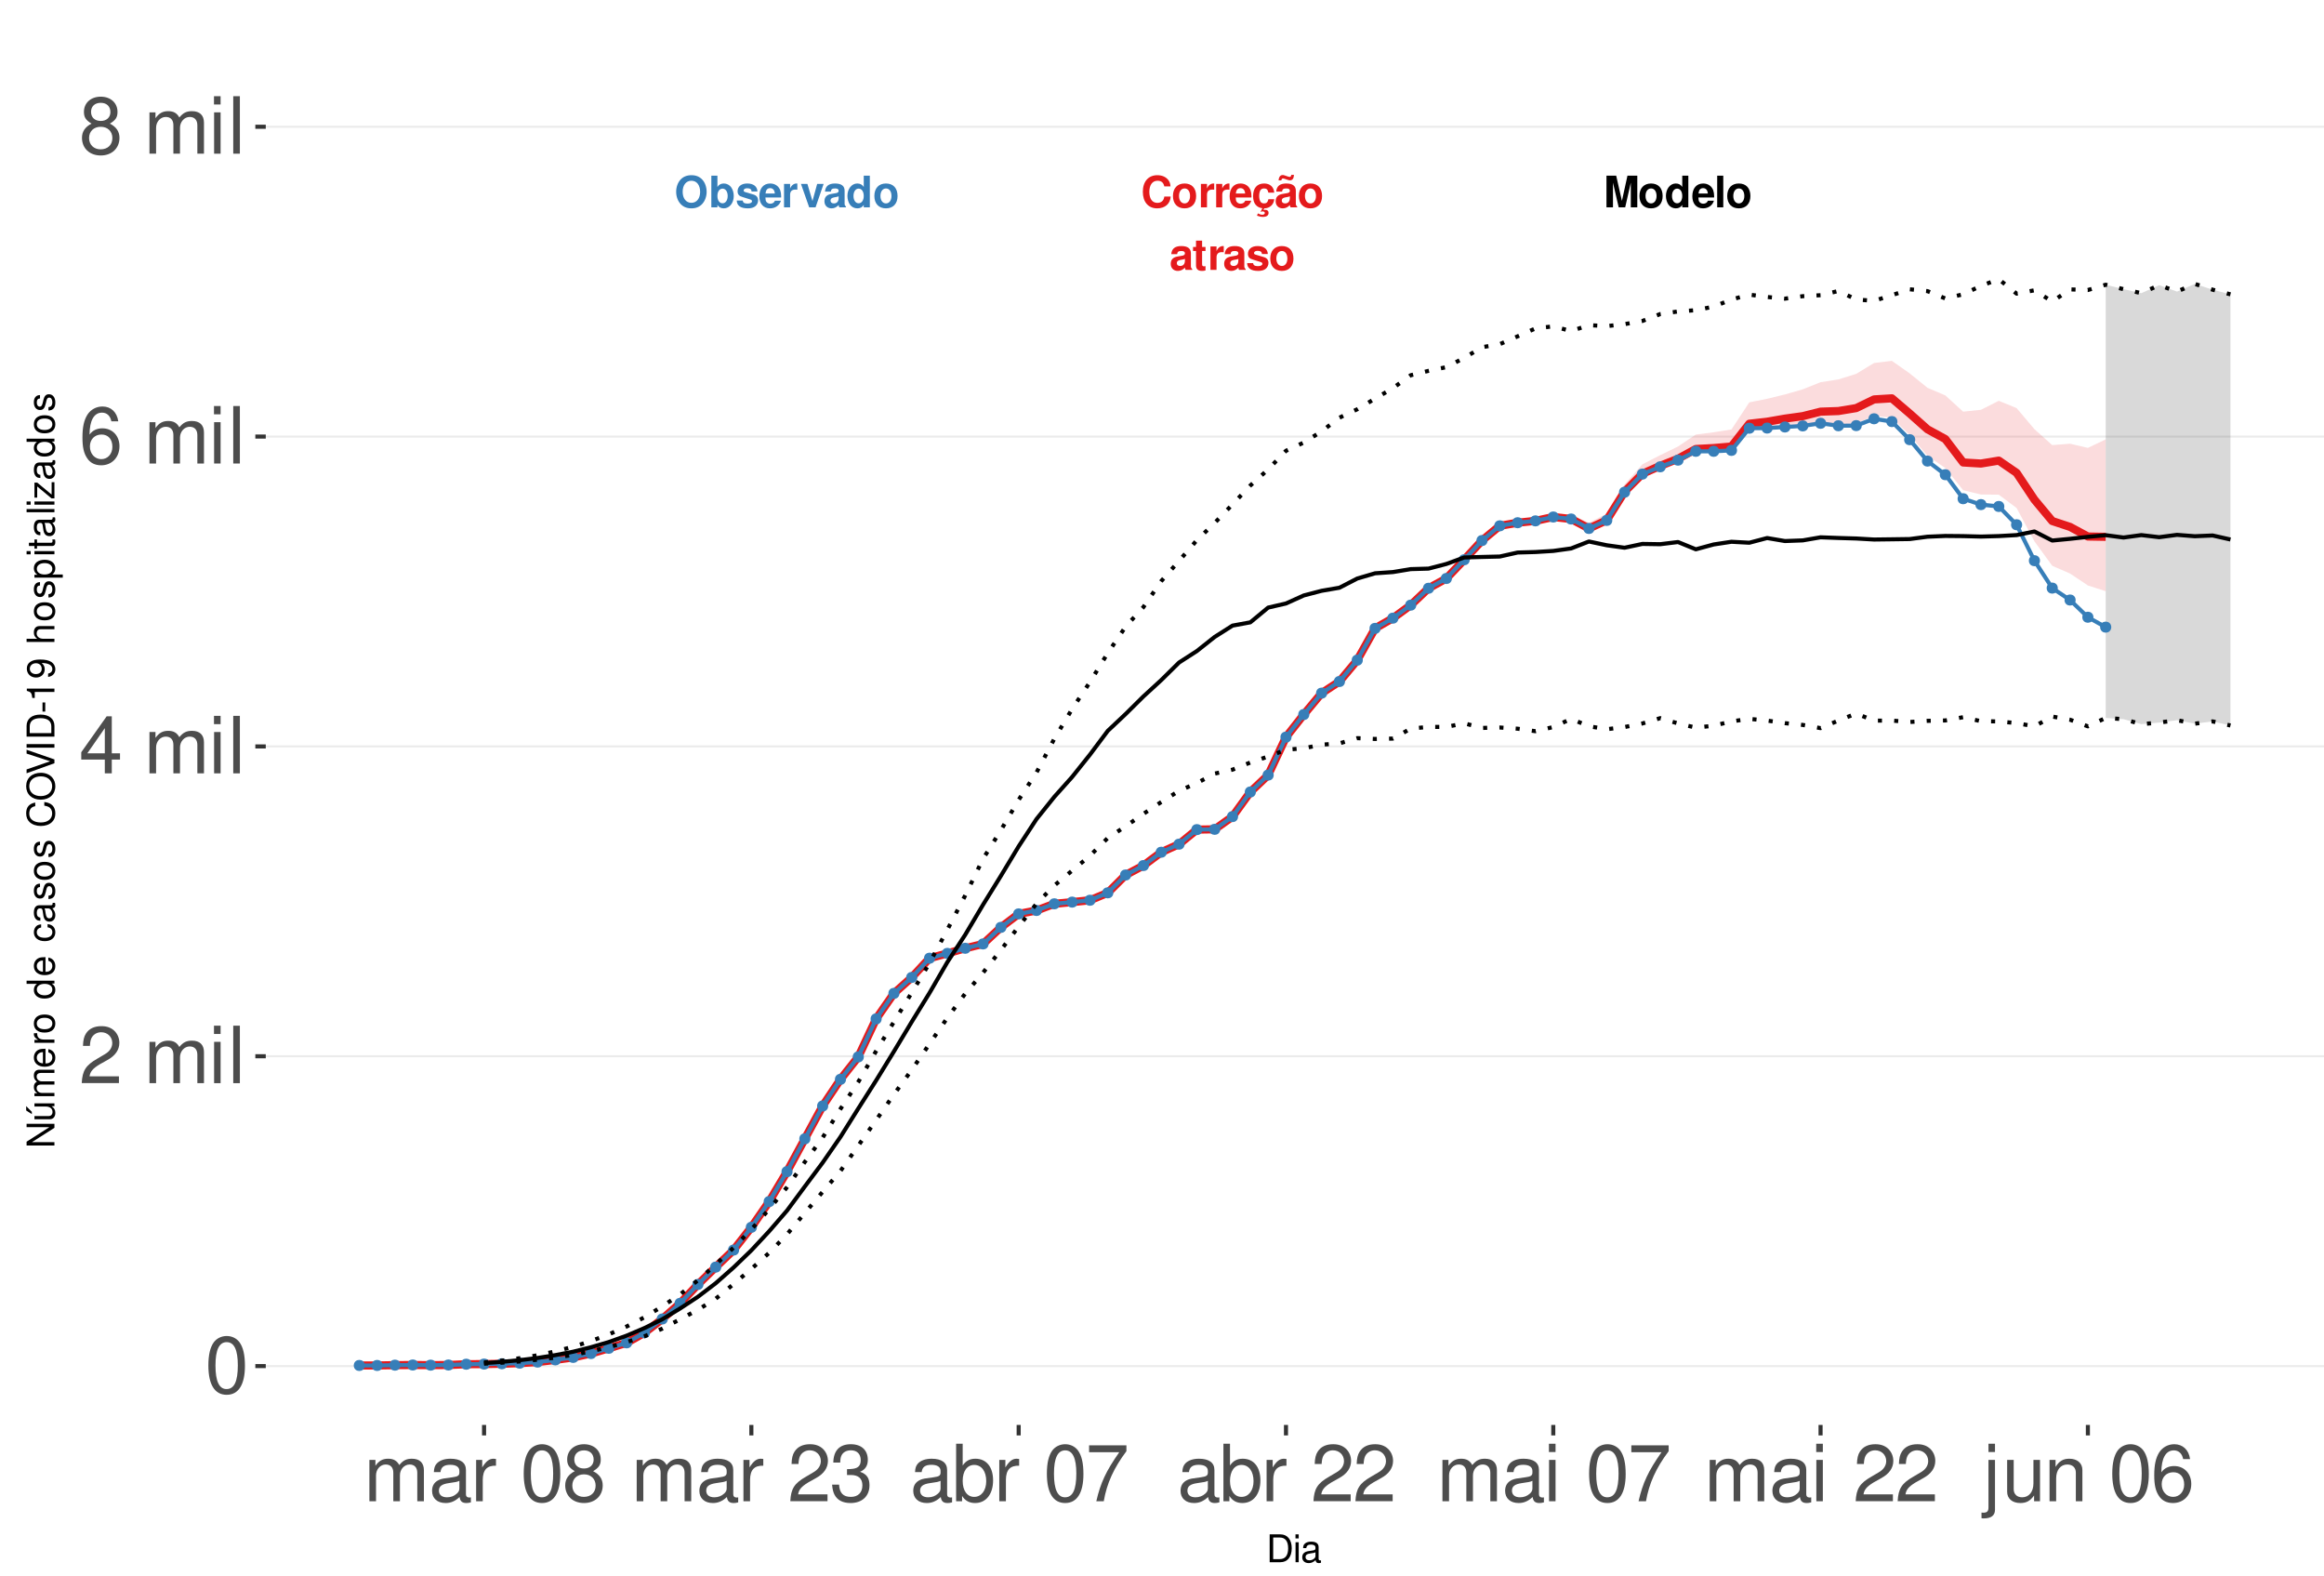 <?xml version="1.0" encoding="UTF-8"?>
<svg xmlns="http://www.w3.org/2000/svg" xmlns:xlink="http://www.w3.org/1999/xlink" width="609pt" height="413pt" viewBox="0 0 609 413" version="1.1">
<defs>
<g>
<symbol overflow="visible" id="glyph0-0">
<path style="stroke:none;" d=""/>
</symbol>
<symbol overflow="visible" id="glyph0-1">
<path style="stroke:none;" d="M 7.75 -5.484 C 7.703 -6.203 7.547 -6.656 7.203 -7.125 C 6.562 -7.969 5.547 -8.422 4.297 -8.422 C 1.953 -8.422 0.5 -6.75 0.5 -4.078 C 0.5 -1.406 1.938 0.266 4.25 0.266 C 6.328 0.266 7.688 -0.938 7.797 -2.828 L 6.125 -2.828 C 6.016 -1.781 5.359 -1.172 4.297 -1.172 C 2.984 -1.172 2.203 -2.234 2.203 -4.047 C 2.203 -5.875 3.016 -6.969 4.359 -6.969 C 5.344 -6.969 5.906 -6.5 6.125 -5.484 Z M 7.75 -5.484 "/>
</symbol>
<symbol overflow="visible" id="glyph0-2">
<path style="stroke:none;" d="M 3.422 -6.25 C 1.547 -6.25 0.391 -5 0.391 -2.984 C 0.391 -0.969 1.547 0.266 3.438 0.266 C 5.312 0.266 6.469 -0.969 6.469 -2.953 C 6.469 -5.031 5.344 -6.25 3.422 -6.25 Z M 3.438 -4.953 C 4.312 -4.953 4.875 -4.172 4.875 -2.969 C 4.875 -1.812 4.281 -1.031 3.438 -1.031 C 2.578 -1.031 1.984 -1.812 1.984 -2.984 C 1.984 -4.172 2.578 -4.953 3.438 -4.953 Z M 3.438 -4.953 "/>
</symbol>
<symbol overflow="visible" id="glyph0-3">
<path style="stroke:none;" d="M 0.719 -6.141 L 0.719 0 L 2.312 0 L 2.312 -3.266 C 2.312 -4.203 2.781 -4.656 3.703 -4.656 C 3.875 -4.656 4 -4.656 4.203 -4.625 L 4.203 -6.234 C 4.125 -6.25 4.078 -6.25 4.016 -6.25 C 3.281 -6.25 2.656 -5.766 2.312 -4.938 L 2.312 -6.141 Z M 0.719 -6.141 "/>
</symbol>
<symbol overflow="visible" id="glyph0-4">
<path style="stroke:none;" d="M 5.953 -2.578 C 5.969 -2.703 5.969 -2.766 5.969 -2.844 C 5.969 -3.453 5.875 -4.031 5.734 -4.453 C 5.328 -5.578 4.328 -6.25 3.094 -6.25 C 1.328 -6.25 0.25 -4.969 0.25 -2.906 C 0.25 -0.938 1.312 0.266 3.062 0.266 C 4.438 0.266 5.547 -0.516 5.906 -1.734 L 4.328 -1.734 C 4.141 -1.234 3.703 -0.953 3.109 -0.953 C 2.656 -0.953 2.297 -1.156 2.062 -1.484 C 1.922 -1.719 1.859 -1.984 1.844 -2.578 Z M 1.859 -3.625 C 1.969 -4.578 2.359 -5.031 3.078 -5.031 C 3.797 -5.031 4.234 -4.531 4.312 -3.625 Z M 1.859 -3.625 "/>
</symbol>
<symbol overflow="visible" id="glyph0-5">
<path style="stroke:none;" d="M 3.312 0.266 C 4.734 0.266 5.812 -0.703 5.938 -2.125 L 4.406 -2.125 C 4.219 -1.328 3.906 -1.031 3.281 -1.031 C 2.938 -1.031 2.594 -1.156 2.406 -1.391 C 2.141 -1.719 1.984 -2.312 1.984 -2.953 C 1.984 -3.531 2.094 -4.078 2.281 -4.438 C 2.469 -4.781 2.828 -4.953 3.281 -4.953 C 3.922 -4.953 4.234 -4.656 4.406 -3.844 L 5.938 -3.844 C 5.828 -5.344 4.828 -6.25 3.281 -6.25 C 1.438 -6.25 0.391 -5.047 0.391 -2.953 C 0.391 -1.078 1.25 0.031 2.828 0.234 L 2.328 1.203 C 2.547 1.109 2.672 1.062 2.891 1.062 C 3.234 1.062 3.469 1.234 3.469 1.469 C 3.469 1.734 3.188 1.938 2.828 1.938 C 2.5 1.938 2.203 1.859 1.641 1.594 L 1.422 2.188 C 2.125 2.438 2.484 2.5 2.984 2.5 C 3.938 2.5 4.453 2.125 4.453 1.438 C 4.453 0.938 4.125 0.641 3.578 0.641 C 3.406 0.641 3.266 0.656 3.109 0.719 Z M 3.312 0.266 "/>
</symbol>
<symbol overflow="visible" id="glyph0-6">
<path style="stroke:none;" d="M 5.953 -0.188 C 5.688 -0.453 5.594 -0.641 5.594 -0.938 L 5.594 -4.359 C 5.594 -5.609 4.75 -6.25 3.078 -6.25 C 1.422 -6.25 0.562 -5.547 0.453 -4.125 L 1.984 -4.125 C 2.062 -4.75 2.328 -4.953 3.109 -4.953 C 3.734 -4.953 4.031 -4.75 4.031 -4.344 C 4.031 -4.141 3.938 -3.969 3.766 -3.875 C 3.547 -3.75 3.547 -3.75 2.766 -3.625 L 2.125 -3.516 C 0.906 -3.312 0.312 -2.688 0.312 -1.578 C 0.312 -0.484 1.062 0.266 2.188 0.266 C 2.859 0.266 3.484 -0.016 4.047 -0.609 C 4.047 -0.297 4.078 -0.188 4.234 0 L 5.953 0 Z M 4.031 -2.469 C 4.031 -1.547 3.578 -1.031 2.781 -1.031 C 2.234 -1.031 1.906 -1.312 1.906 -1.766 C 1.906 -2.234 2.156 -2.469 2.828 -2.609 L 3.359 -2.703 C 3.781 -2.781 3.859 -2.812 4.031 -2.906 Z M 4.406 -8.516 C 4.359 -8.156 4.219 -7.969 3.984 -7.969 C 3.906 -7.969 3.672 -8.016 3.609 -8.047 L 2.781 -8.328 C 2.375 -8.469 2.359 -8.469 2.156 -8.469 C 1.531 -8.469 1.125 -7.953 1.078 -7.062 L 1.797 -7.062 C 1.859 -7.422 1.984 -7.578 2.25 -7.578 C 2.359 -7.578 2.469 -7.547 2.594 -7.5 L 3.406 -7.219 C 3.641 -7.125 3.859 -7.078 4.031 -7.078 C 4.703 -7.078 5.062 -7.547 5.109 -8.516 Z M 4.406 -8.516 "/>
</symbol>
<symbol overflow="visible" id="glyph0-7">
<path style="stroke:none;" d="M 5.953 -0.188 C 5.688 -0.453 5.594 -0.641 5.594 -0.938 L 5.594 -4.359 C 5.594 -5.609 4.75 -6.25 3.078 -6.25 C 1.422 -6.25 0.562 -5.547 0.453 -4.125 L 1.984 -4.125 C 2.062 -4.75 2.328 -4.953 3.109 -4.953 C 3.734 -4.953 4.031 -4.75 4.031 -4.344 C 4.031 -4.141 3.938 -3.969 3.766 -3.875 C 3.547 -3.75 3.547 -3.75 2.766 -3.625 L 2.125 -3.516 C 0.906 -3.312 0.312 -2.688 0.312 -1.578 C 0.312 -0.484 1.062 0.266 2.188 0.266 C 2.859 0.266 3.484 -0.016 4.047 -0.609 C 4.047 -0.297 4.078 -0.188 4.234 0 L 5.953 0 Z M 4.031 -2.469 C 4.031 -1.547 3.578 -1.031 2.781 -1.031 C 2.234 -1.031 1.906 -1.312 1.906 -1.766 C 1.906 -2.234 2.156 -2.469 2.828 -2.609 L 3.359 -2.703 C 3.781 -2.781 3.859 -2.812 4.031 -2.906 Z M 4.031 -2.469 "/>
</symbol>
<symbol overflow="visible" id="glyph0-8">
<path style="stroke:none;" d="M 3.422 -6.016 L 2.531 -6.016 L 2.531 -7.672 L 0.938 -7.672 L 0.938 -6.016 L 0.156 -6.016 L 0.156 -4.953 L 0.938 -4.953 L 0.938 -1.188 C 0.938 -0.219 1.453 0.266 2.5 0.266 C 2.859 0.266 3.125 0.234 3.422 0.141 L 3.422 -0.984 C 3.266 -0.953 3.188 -0.938 3.062 -0.938 C 2.641 -0.938 2.531 -1.062 2.531 -1.609 L 2.531 -4.953 L 3.422 -4.953 Z M 3.422 -6.016 "/>
</symbol>
<symbol overflow="visible" id="glyph0-9">
<path style="stroke:none;" d="M 5.75 -4.156 C 5.719 -5.453 4.719 -6.25 3.078 -6.25 C 1.516 -6.25 0.547 -5.453 0.547 -4.203 C 0.547 -3.781 0.672 -3.438 0.891 -3.203 C 1.109 -2.984 1.297 -2.875 1.891 -2.688 L 3.781 -2.094 C 4.188 -1.969 4.328 -1.844 4.328 -1.594 C 4.328 -1.219 3.875 -0.984 3.141 -0.984 C 2.719 -0.984 2.406 -1.062 2.203 -1.203 C 2.031 -1.328 1.953 -1.453 1.891 -1.781 L 0.328 -1.781 C 0.375 -0.438 1.359 0.266 3.234 0.266 C 4.078 0.266 4.734 0.078 5.188 -0.281 C 5.641 -0.641 5.922 -1.219 5.922 -1.812 C 5.922 -2.609 5.516 -3.125 4.703 -3.359 L 2.703 -3.953 C 2.25 -4.078 2.141 -4.172 2.141 -4.422 C 2.141 -4.766 2.5 -5 3.062 -5 C 3.828 -5 4.203 -4.719 4.203 -4.156 Z M 5.75 -4.156 "/>
</symbol>
<symbol overflow="visible" id="glyph0-10">
<path style="stroke:none;" d="M 2.453 -6.469 L 3.953 0 L 5.656 0 L 7.125 -6.469 L 7.125 0 L 8.828 0 L 8.828 -8.297 L 6.25 -8.297 L 4.797 -1.688 L 3.297 -8.297 L 0.75 -8.297 L 0.75 0 L 2.453 0 Z M 2.453 -6.469 "/>
</symbol>
<symbol overflow="visible" id="glyph0-11">
<path style="stroke:none;" d="M 4.609 0 L 6.203 0 L 6.203 -8.297 L 4.609 -8.297 L 4.609 -5.344 C 4.203 -5.953 3.688 -6.25 2.906 -6.25 C 1.438 -6.25 0.328 -4.828 0.328 -2.984 C 0.328 -2.156 0.578 -1.312 0.984 -0.719 C 1.406 -0.109 2.156 0.266 2.906 0.266 C 3.688 0.266 4.203 -0.016 4.609 -0.625 Z M 3.266 -4.906 C 4.078 -4.906 4.609 -4.141 4.609 -2.953 C 4.609 -1.844 4.062 -1.062 3.266 -1.062 C 2.469 -1.062 1.922 -1.859 1.922 -2.984 C 1.922 -4.125 2.469 -4.906 3.266 -4.906 Z M 3.266 -4.906 "/>
</symbol>
<symbol overflow="visible" id="glyph0-12">
<path style="stroke:none;" d="M 2.359 -8.297 L 0.766 -8.297 L 0.766 0 L 2.359 0 Z M 2.359 -8.297 "/>
</symbol>
<symbol overflow="visible" id="glyph0-13">
<path style="stroke:none;" d="M 4.438 -8.422 C 3.281 -8.422 2.328 -8.047 1.609 -7.281 C 0.875 -6.484 0.453 -5.328 0.453 -4.078 C 0.453 -2.844 0.875 -1.672 1.609 -0.891 C 2.328 -0.109 3.266 0.266 4.453 0.266 C 5.625 0.266 6.562 -0.109 7.281 -0.891 C 8 -1.656 8.438 -2.859 8.438 -4.031 C 8.438 -5.328 8.016 -6.5 7.281 -7.281 C 6.547 -8.062 5.641 -8.422 4.438 -8.422 Z M 4.453 -6.969 C 5.844 -6.969 6.734 -5.828 6.734 -4.031 C 6.734 -2.328 5.812 -1.188 4.453 -1.188 C 3.062 -1.188 2.156 -2.328 2.156 -4.078 C 2.156 -5.828 3.062 -6.969 4.453 -6.969 Z M 4.453 -6.969 "/>
</symbol>
<symbol overflow="visible" id="glyph0-14">
<path style="stroke:none;" d="M 0.672 -8.297 L 0.672 0 L 2.266 0 L 2.266 -0.625 C 2.656 -0.016 3.188 0.266 3.953 0.266 C 5.422 0.266 6.547 -1.141 6.547 -2.984 C 6.547 -3.828 6.297 -4.656 5.875 -5.25 C 5.453 -5.859 4.703 -6.25 3.953 -6.25 C 3.188 -6.25 2.656 -5.953 2.266 -5.344 L 2.266 -8.297 Z M 3.609 -4.906 C 4.391 -4.906 4.953 -4.125 4.953 -2.984 C 4.953 -1.859 4.406 -1.062 3.609 -1.062 C 2.797 -1.062 2.266 -1.828 2.266 -3.016 C 2.266 -4.141 2.812 -4.906 3.609 -4.906 Z M 3.609 -4.906 "/>
</symbol>
<symbol overflow="visible" id="glyph0-15">
<path style="stroke:none;" d="M 3.984 0 L 6.094 -6.141 L 4.406 -6.141 L 3.172 -1.656 L 1.844 -6.141 L 0.156 -6.141 L 2.312 0 Z M 3.984 0 "/>
</symbol>
<symbol overflow="visible" id="glyph1-0">
<path style="stroke:none;" d=""/>
</symbol>
<symbol overflow="visible" id="glyph1-1">
<path style="stroke:none;" d="M 5.688 -14.938 C 4.312 -14.938 3.078 -14.312 2.312 -13.297 C 1.359 -11.984 0.891 -10 0.891 -7.234 C 0.891 -2.188 2.547 0.469 5.688 0.469 C 8.781 0.469 10.469 -2.188 10.469 -7.109 C 10.469 -10 10.016 -11.938 9.047 -13.297 C 8.281 -14.328 7.062 -14.938 5.688 -14.938 Z M 5.688 -13.328 C 7.641 -13.328 8.609 -11.312 8.609 -7.266 C 8.609 -3.016 7.656 -1.031 5.641 -1.031 C 3.719 -1.031 2.75 -3.094 2.75 -7.203 C 2.75 -11.312 3.719 -13.328 5.688 -13.328 Z M 5.688 -13.328 "/>
</symbol>
<symbol overflow="visible" id="glyph1-2">
<path style="stroke:none;" d="M 10.453 -1.797 L 2.75 -1.797 C 2.938 -3.031 3.594 -3.828 5.391 -4.922 L 7.453 -6.078 C 9.5 -7.203 10.562 -8.734 10.562 -10.578 C 10.562 -11.812 10.062 -12.969 9.188 -13.781 C 8.328 -14.562 7.25 -14.938 5.859 -14.938 C 4 -14.938 2.625 -14.281 1.812 -13 C 1.297 -12.203 1.078 -11.281 1.031 -9.766 L 2.844 -9.766 C 2.906 -10.781 3.031 -11.375 3.281 -11.875 C 3.766 -12.781 4.703 -13.344 5.797 -13.344 C 7.453 -13.344 8.703 -12.141 8.703 -10.531 C 8.703 -9.344 8.016 -8.297 6.719 -7.562 L 4.812 -6.438 C 1.75 -4.688 0.875 -3.281 0.703 -0.016 L 10.453 -0.016 Z M 10.453 -1.797 "/>
</symbol>
<symbol overflow="visible" id="glyph1-3">
<path style="stroke:none;" d=""/>
</symbol>
<symbol overflow="visible" id="glyph1-4">
<path style="stroke:none;" d="M 1.453 -10.828 L 1.453 0 L 3.188 0 L 3.188 -6.797 C 3.188 -8.359 4.312 -9.625 5.719 -9.625 C 7 -9.625 7.719 -8.844 7.719 -7.453 L 7.719 0 L 9.453 0 L 9.453 -6.797 C 9.453 -8.359 10.594 -9.625 12 -9.625 C 13.266 -9.625 14 -8.812 14 -7.453 L 14 0 L 15.734 0 L 15.734 -8.125 C 15.734 -10.062 14.625 -11.141 12.594 -11.141 C 11.156 -11.141 10.281 -10.703 9.281 -9.484 C 8.641 -10.641 7.766 -11.141 6.359 -11.141 C 4.922 -11.141 3.953 -10.594 3.031 -9.297 L 3.031 -10.828 Z M 1.453 -10.828 "/>
</symbol>
<symbol overflow="visible" id="glyph1-5">
<path style="stroke:none;" d="M 3.094 -10.828 L 1.391 -10.828 L 1.391 0 L 3.094 0 Z M 3.094 -15.062 L 1.359 -15.062 L 1.359 -12.891 L 3.094 -12.891 Z M 3.094 -15.062 "/>
</symbol>
<symbol overflow="visible" id="glyph1-6">
<path style="stroke:none;" d="M 3.141 -15.062 L 1.406 -15.062 L 1.406 0 L 3.141 0 Z M 3.141 -15.062 "/>
</symbol>
<symbol overflow="visible" id="glyph1-7">
<path style="stroke:none;" d="M 6.75 -3.609 L 6.75 0 L 8.578 0 L 8.578 -3.609 L 10.734 -3.609 L 10.734 -5.25 L 8.578 -5.25 L 8.578 -14.938 L 7.234 -14.938 L 0.578 -5.531 L 0.578 -3.609 Z M 6.75 -5.25 L 2.172 -5.25 L 6.75 -11.844 Z M 6.75 -5.25 "/>
</symbol>
<symbol overflow="visible" id="glyph1-8">
<path style="stroke:none;" d="M 10.281 -11.047 C 9.938 -13.484 8.359 -14.938 6.141 -14.938 C 4.531 -14.938 3.078 -14.156 2.203 -12.812 C 1.281 -11.344 0.891 -9.516 0.891 -6.812 C 0.891 -4.297 1.234 -2.703 2.125 -1.391 C 2.906 -0.172 4.188 0.469 5.797 0.469 C 8.594 0.469 10.594 -1.609 10.594 -4.531 C 10.594 -7.266 8.734 -9.219 6.109 -9.219 C 4.672 -9.219 3.531 -8.672 2.75 -7.578 C 2.766 -11.281 3.922 -13.328 6.016 -13.328 C 7.297 -13.328 8.188 -12.5 8.469 -11.047 Z M 5.891 -7.594 C 7.641 -7.594 8.734 -6.359 8.734 -4.375 C 8.734 -2.5 7.5 -1.141 5.828 -1.141 C 4.125 -1.141 2.844 -2.562 2.844 -4.469 C 2.844 -6.328 4.094 -7.594 5.891 -7.594 Z M 5.891 -7.594 "/>
</symbol>
<symbol overflow="visible" id="glyph1-9">
<path style="stroke:none;" d="M 8.078 -7.875 C 9.609 -8.797 10.078 -9.547 10.078 -10.953 C 10.078 -13.297 8.281 -14.938 5.688 -14.938 C 3.094 -14.938 1.281 -13.297 1.281 -10.969 C 1.281 -9.547 1.75 -8.812 3.266 -7.875 C 1.594 -7.016 0.766 -5.797 0.766 -4.156 C 0.766 -1.422 2.766 0.469 5.688 0.469 C 8.578 0.469 10.594 -1.422 10.594 -4.156 C 10.594 -5.797 9.766 -7.016 8.078 -7.875 Z M 5.688 -13.328 C 7.234 -13.328 8.219 -12.391 8.219 -10.906 C 8.219 -9.5 7.203 -8.578 5.688 -8.578 C 4.125 -8.578 3.141 -9.5 3.141 -10.953 C 3.141 -12.391 4.125 -13.328 5.688 -13.328 Z M 5.688 -7.047 C 7.5 -7.047 8.734 -5.844 8.734 -4.109 C 8.734 -2.312 7.516 -1.141 5.641 -1.141 C 3.859 -1.141 2.625 -2.359 2.625 -4.094 C 2.625 -5.859 3.844 -7.047 5.688 -7.047 Z M 5.688 -7.047 "/>
</symbol>
<symbol overflow="visible" id="glyph1-10">
<path style="stroke:none;" d="M 11.047 -1.016 C 10.859 -0.969 10.781 -0.969 10.672 -0.969 C 10.078 -0.969 9.75 -1.281 9.75 -1.812 L 9.75 -8.188 C 9.75 -10.094 8.344 -11.141 5.688 -11.141 C 4.094 -11.141 2.828 -10.672 2.094 -9.875 C 1.594 -9.312 1.391 -8.703 1.344 -7.625 L 3.078 -7.625 C 3.219 -8.938 4 -9.547 5.625 -9.547 C 7.188 -9.547 8.031 -8.969 8.031 -7.938 L 8.031 -7.484 C 8.016 -6.734 7.641 -6.469 6.234 -6.281 C 3.797 -5.969 3.422 -5.891 2.766 -5.625 C 1.516 -5.078 0.875 -4.125 0.875 -2.734 C 0.875 -0.766 2.234 0.469 4.422 0.469 C 5.781 0.469 6.875 0 8.094 -1.109 C 8.219 0 8.766 0.469 9.875 0.469 C 10.25 0.469 10.469 0.438 11.047 0.297 Z M 8.031 -3.406 C 8.031 -2.828 7.875 -2.484 7.359 -2 C 6.656 -1.359 5.797 -1.031 4.797 -1.031 C 3.453 -1.031 2.672 -1.672 2.672 -2.766 C 2.672 -3.906 3.406 -4.484 5.266 -4.75 C 7.109 -5 7.453 -5.078 8.031 -5.344 Z M 8.031 -3.406 "/>
</symbol>
<symbol overflow="visible" id="glyph1-11">
<path style="stroke:none;" d="M 1.422 -10.828 L 1.422 0 L 3.156 0 L 3.156 -5.625 C 3.188 -8.219 4.25 -9.375 6.625 -9.312 L 6.625 -11.078 C 6.344 -11.109 6.172 -11.141 5.969 -11.141 C 4.859 -11.141 4 -10.469 3.016 -8.859 L 3.016 -10.828 Z M 1.422 -10.828 "/>
</symbol>
<symbol overflow="visible" id="glyph1-12">
<path style="stroke:none;" d="M 4.562 -6.875 L 5.562 -6.875 C 7.547 -6.875 8.594 -5.953 8.594 -4.156 C 8.594 -2.266 7.453 -1.141 5.578 -1.141 C 3.578 -1.141 2.609 -2.141 2.484 -4.344 L 0.656 -4.344 C 0.75 -3.141 0.953 -2.359 1.297 -1.688 C 2.062 -0.25 3.484 0.469 5.5 0.469 C 8.516 0.469 10.453 -1.344 10.453 -4.172 C 10.453 -6.078 9.734 -7.109 7.969 -7.719 C 9.344 -8.281 10.016 -9.312 10.016 -10.828 C 10.016 -13.391 8.344 -14.938 5.562 -14.938 C 2.609 -14.938 1.031 -13.281 0.969 -10.125 L 2.781 -10.125 C 2.812 -11.031 2.891 -11.547 3.125 -12 C 3.531 -12.844 4.438 -13.344 5.578 -13.344 C 7.188 -13.344 8.156 -12.375 8.156 -10.766 C 8.156 -9.703 7.781 -9.062 6.984 -8.719 C 6.484 -8.516 5.828 -8.422 4.562 -8.406 Z M 4.562 -6.875 "/>
</symbol>
<symbol overflow="visible" id="glyph1-13">
<path style="stroke:none;" d="M 1.109 -15.062 L 1.109 0 L 2.672 0 L 2.672 -1.391 C 3.484 -0.125 4.578 0.469 6.094 0.469 C 8.938 0.469 10.797 -1.859 10.797 -5.453 C 10.797 -8.969 9.047 -11.141 6.172 -11.141 C 4.688 -11.141 3.641 -10.578 2.828 -9.359 L 2.828 -15.062 Z M 5.844 -9.516 C 7.766 -9.516 9 -7.844 9 -5.266 C 9 -2.812 7.719 -1.141 5.844 -1.141 C 4 -1.141 2.828 -2.781 2.828 -5.328 C 2.828 -7.875 4 -9.516 5.844 -9.516 Z M 5.844 -9.516 "/>
</symbol>
<symbol overflow="visible" id="glyph1-14">
<path style="stroke:none;" d="M 10.734 -14.641 L 0.953 -14.641 L 0.953 -12.844 L 8.859 -12.844 C 5.375 -7.875 3.953 -4.812 2.844 0 L 4.797 0 C 5.594 -4.688 7.438 -8.719 10.734 -13.109 Z M 10.734 -14.641 "/>
</symbol>
<symbol overflow="visible" id="glyph1-15">
<path style="stroke:none;" d="M 1.453 -10.828 L 1.453 1.562 C 1.453 2.641 1.109 3 0.047 3 C -0.078 3 -0.141 3 -0.375 2.969 L -0.375 4.438 C -0.172 4.484 -0.062 4.5 0.203 4.5 C 2.141 4.5 3.156 3.734 3.156 2.25 L 3.156 -10.828 Z M 3.156 -15.062 L 1.453 -15.062 L 1.453 -12.891 L 3.156 -12.891 Z M 3.156 -15.062 "/>
</symbol>
<symbol overflow="visible" id="glyph1-16">
<path style="stroke:none;" d="M 9.953 0 L 9.953 -10.828 L 8.234 -10.828 L 8.234 -4.688 C 8.234 -2.484 7.078 -1.031 5.281 -1.031 C 3.922 -1.031 3.062 -1.859 3.062 -3.156 L 3.062 -10.828 L 1.344 -10.828 L 1.344 -2.484 C 1.344 -0.688 2.688 0.469 4.797 0.469 C 6.375 0.469 7.391 -0.078 8.406 -1.516 L 8.406 0 Z M 9.953 0 "/>
</symbol>
<symbol overflow="visible" id="glyph1-17">
<path style="stroke:none;" d="M 1.453 -10.828 L 1.453 0 L 3.188 0 L 3.188 -5.969 C 3.188 -8.188 4.344 -9.625 6.109 -9.625 C 7.484 -9.625 8.344 -8.797 8.344 -7.5 L 8.344 0 L 10.062 0 L 10.062 -8.188 C 10.062 -9.984 8.719 -11.141 6.625 -11.141 C 5.016 -11.141 3.984 -10.516 3.031 -9 L 3.031 -10.828 Z M 1.453 -10.828 "/>
</symbol>
<symbol overflow="visible" id="glyph2-0">
<path style="stroke:none;" d=""/>
</symbol>
<symbol overflow="visible" id="glyph2-1">
<path style="stroke:none;" d="M 0.891 0 L 3.703 0 C 5.547 0 6.672 -1.375 6.672 -3.656 C 6.672 -5.906 5.547 -7.297 3.703 -7.297 L 0.891 -7.297 Z M 1.812 -0.812 L 1.812 -6.469 L 3.547 -6.469 C 4.984 -6.469 5.734 -5.5 5.734 -3.641 C 5.734 -1.797 4.984 -0.812 3.547 -0.812 Z M 1.812 -0.812 "/>
</symbol>
<symbol overflow="visible" id="glyph2-2">
<path style="stroke:none;" d="M 1.5 -5.234 L 0.672 -5.234 L 0.672 0 L 1.5 0 Z M 1.5 -7.297 L 0.656 -7.297 L 0.656 -6.234 L 1.5 -6.234 Z M 1.5 -7.297 "/>
</symbol>
<symbol overflow="visible" id="glyph2-3">
<path style="stroke:none;" d="M 5.344 -0.484 C 5.266 -0.469 5.219 -0.469 5.172 -0.469 C 4.875 -0.469 4.719 -0.625 4.719 -0.875 L 4.719 -3.953 C 4.719 -4.891 4.047 -5.391 2.75 -5.391 C 1.984 -5.391 1.375 -5.172 1.016 -4.781 C 0.766 -4.516 0.672 -4.203 0.656 -3.688 L 1.484 -3.688 C 1.562 -4.328 1.938 -4.625 2.719 -4.625 C 3.484 -4.625 3.891 -4.344 3.891 -3.844 L 3.891 -3.625 C 3.875 -3.266 3.703 -3.125 3.016 -3.047 C 1.844 -2.891 1.656 -2.844 1.344 -2.719 C 0.734 -2.453 0.422 -2 0.422 -1.312 C 0.422 -0.375 1.078 0.234 2.141 0.234 C 2.797 0.234 3.328 0 3.922 -0.547 C 3.984 0 4.234 0.234 4.781 0.234 C 4.953 0.234 5.062 0.203 5.344 0.141 Z M 3.891 -1.656 C 3.891 -1.375 3.812 -1.203 3.562 -0.969 C 3.219 -0.656 2.812 -0.5 2.312 -0.5 C 1.672 -0.5 1.297 -0.812 1.297 -1.344 C 1.297 -1.891 1.656 -2.172 2.547 -2.297 C 3.438 -2.422 3.609 -2.453 3.891 -2.594 Z M 3.891 -1.656 "/>
</symbol>
<symbol overflow="visible" id="glyph3-0">
<path style="stroke:none;" d=""/>
</symbol>
<symbol overflow="visible" id="glyph3-1">
<path style="stroke:none;" d="M -7.297 -6.453 L -7.297 -5.578 L -1.328 -5.578 L -7.297 -1.766 L -7.297 -0.766 L 0 -0.766 L 0 -1.641 L -5.906 -1.641 L 0 -5.406 L 0 -6.453 Z M -7.297 -6.453 "/>
</symbol>
<symbol overflow="visible" id="glyph3-2">
<path style="stroke:none;" d="M 0 -4.812 L -5.234 -4.812 L -5.234 -3.984 L -2.266 -3.984 C -1.203 -3.984 -0.5 -3.438 -0.5 -2.562 C -0.5 -1.906 -0.906 -1.484 -1.531 -1.484 L -5.234 -1.484 L -5.234 -0.656 L -1.203 -0.656 C -0.328 -0.656 0.234 -1.297 0.234 -2.312 C 0.234 -3.094 -0.047 -3.578 -0.734 -4.062 L 0 -4.062 Z M -7.406 -2.953 L -5.922 -2 L -5.922 -2.594 L -7.406 -4.094 Z M -7.406 -2.953 "/>
</symbol>
<symbol overflow="visible" id="glyph3-3">
<path style="stroke:none;" d="M -5.234 -0.703 L 0 -0.703 L 0 -1.547 L -3.297 -1.547 C -4.047 -1.547 -4.656 -2.094 -4.656 -2.766 C -4.656 -3.391 -4.281 -3.734 -3.609 -3.734 L 0 -3.734 L 0 -4.578 L -3.297 -4.578 C -4.047 -4.578 -4.656 -5.125 -4.656 -5.812 C -4.656 -6.422 -4.266 -6.781 -3.609 -6.781 L 0 -6.781 L 0 -7.625 L -3.938 -7.625 C -4.875 -7.625 -5.391 -7.078 -5.391 -6.094 C -5.391 -5.406 -5.188 -4.984 -4.594 -4.484 C -5.156 -4.188 -5.391 -3.766 -5.391 -3.078 C -5.391 -2.375 -5.125 -1.906 -4.5 -1.469 L -5.234 -1.469 Z M -5.234 -0.703 "/>
</symbol>
<symbol overflow="visible" id="glyph3-4">
<path style="stroke:none;" d="M -2.344 -5.125 C -3.141 -5.125 -3.625 -5.062 -4.016 -4.922 C -4.875 -4.578 -5.391 -3.781 -5.391 -2.797 C -5.391 -1.344 -4.281 -0.406 -2.547 -0.406 C -0.812 -0.406 0.234 -1.297 0.234 -2.781 C 0.234 -3.984 -0.453 -4.812 -1.594 -5.016 L -1.594 -4.188 C -0.906 -3.953 -0.547 -3.484 -0.547 -2.812 C -0.547 -2.281 -0.781 -1.828 -1.219 -1.547 C -1.516 -1.344 -1.812 -1.281 -2.344 -1.266 Z M -3.016 -1.297 C -3.984 -1.359 -4.625 -1.953 -4.625 -2.797 C -4.625 -3.641 -3.953 -4.234 -3.016 -4.234 Z M -3.016 -1.297 "/>
</symbol>
<symbol overflow="visible" id="glyph3-5">
<path style="stroke:none;" d="M -5.234 -0.688 L 0 -0.688 L 0 -1.531 L -2.719 -1.531 C -3.984 -1.547 -4.547 -2.062 -4.516 -3.203 L -5.359 -3.203 C -5.375 -3.062 -5.391 -2.984 -5.391 -2.891 C -5.391 -2.344 -5.062 -1.938 -4.297 -1.453 L -5.234 -1.453 Z M -5.234 -0.688 "/>
</symbol>
<symbol overflow="visible" id="glyph3-6">
<path style="stroke:none;" d="M -5.391 -2.719 C -5.391 -1.234 -4.344 -0.359 -2.578 -0.359 C -0.812 -0.359 0.234 -1.234 0.234 -2.734 C 0.234 -4.203 -0.812 -5.094 -2.547 -5.094 C -4.359 -5.094 -5.391 -4.234 -5.391 -2.719 Z M -4.625 -2.734 C -4.625 -3.672 -3.844 -4.234 -2.547 -4.234 C -1.312 -4.234 -0.547 -3.656 -0.547 -2.734 C -0.547 -1.797 -1.312 -1.234 -2.578 -1.234 C -3.844 -1.234 -4.625 -1.797 -4.625 -2.734 Z M -4.625 -2.734 "/>
</symbol>
<symbol overflow="visible" id="glyph3-7">
<path style="stroke:none;" d=""/>
</symbol>
<symbol overflow="visible" id="glyph3-8">
<path style="stroke:none;" d="M -7.297 -4.953 L -7.297 -4.125 L -4.578 -4.125 C -5.109 -3.766 -5.391 -3.203 -5.391 -2.516 C -5.391 -1.156 -4.297 -0.266 -2.625 -0.266 C -0.859 -0.266 0.234 -1.125 0.234 -2.547 C 0.234 -3.266 -0.047 -3.766 -0.688 -4.203 L 0 -4.203 L 0 -4.953 Z M -4.609 -2.656 C -4.609 -3.547 -3.812 -4.125 -2.562 -4.125 C -1.344 -4.125 -0.547 -3.547 -0.547 -2.656 C -0.547 -1.734 -1.359 -1.125 -2.578 -1.125 C -3.797 -1.125 -4.609 -1.734 -4.609 -2.656 Z M -4.609 -2.656 "/>
</symbol>
<symbol overflow="visible" id="glyph3-9">
<path style="stroke:none;" d="M -3.484 -4.703 C -3.984 -4.672 -4.312 -4.562 -4.609 -4.359 C -5.094 -4 -5.391 -3.375 -5.391 -2.641 C -5.391 -1.219 -4.266 -0.312 -2.531 -0.312 C -0.844 -0.312 0.234 -1.203 0.234 -2.625 C 0.234 -3.875 -0.516 -4.672 -1.797 -4.766 L -1.797 -3.938 C -0.953 -3.797 -0.547 -3.359 -0.547 -2.656 C -0.547 -1.734 -1.297 -1.188 -2.531 -1.188 C -3.844 -1.188 -4.625 -1.719 -4.625 -2.625 C -4.625 -3.328 -4.203 -3.766 -3.484 -3.875 Z M -3.484 -4.703 "/>
</symbol>
<symbol overflow="visible" id="glyph3-10">
<path style="stroke:none;" d="M -0.484 -5.344 C -0.469 -5.266 -0.469 -5.219 -0.469 -5.172 C -0.469 -4.875 -0.625 -4.719 -0.875 -4.719 L -3.953 -4.719 C -4.891 -4.719 -5.391 -4.047 -5.391 -2.75 C -5.391 -1.984 -5.172 -1.375 -4.781 -1.016 C -4.516 -0.766 -4.203 -0.672 -3.688 -0.656 L -3.688 -1.484 C -4.328 -1.562 -4.625 -1.938 -4.625 -2.719 C -4.625 -3.484 -4.344 -3.891 -3.844 -3.891 L -3.625 -3.891 C -3.266 -3.875 -3.125 -3.703 -3.047 -3.016 C -2.891 -1.844 -2.844 -1.656 -2.719 -1.344 C -2.453 -0.734 -2 -0.422 -1.312 -0.422 C -0.375 -0.422 0.234 -1.078 0.234 -2.141 C 0.234 -2.797 0 -3.328 -0.547 -3.922 C 0 -3.984 0.234 -4.234 0.234 -4.781 C 0.234 -4.953 0.203 -5.062 0.141 -5.344 Z M -1.656 -3.891 C -1.375 -3.891 -1.203 -3.812 -0.969 -3.562 C -0.656 -3.219 -0.5 -2.812 -0.5 -2.312 C -0.5 -1.672 -0.812 -1.297 -1.344 -1.297 C -1.891 -1.297 -2.172 -1.656 -2.297 -2.547 C -2.422 -3.438 -2.453 -3.609 -2.594 -3.891 Z M -1.656 -3.891 "/>
</symbol>
<symbol overflow="visible" id="glyph3-11">
<path style="stroke:none;" d="M -3.781 -4.375 C -4.812 -4.375 -5.391 -3.688 -5.391 -2.484 C -5.391 -1.266 -4.766 -0.469 -3.797 -0.469 C -2.969 -0.469 -2.578 -0.891 -2.281 -2.125 L -2.094 -2.906 C -1.953 -3.484 -1.734 -3.719 -1.375 -3.719 C -0.875 -3.719 -0.547 -3.234 -0.547 -2.5 C -0.547 -2.047 -0.672 -1.672 -0.891 -1.453 C -1.047 -1.328 -1.188 -1.266 -1.562 -1.219 L -1.562 -0.344 C -0.344 -0.375 0.234 -1.062 0.234 -2.438 C 0.234 -3.75 -0.422 -4.594 -1.438 -4.594 C -2.203 -4.594 -2.641 -4.156 -2.891 -3.109 L -3.078 -2.312 C -3.234 -1.625 -3.453 -1.344 -3.828 -1.344 C -4.312 -1.344 -4.625 -1.766 -4.625 -2.453 C -4.625 -3.125 -4.328 -3.484 -3.781 -3.5 Z M -3.781 -4.375 "/>
</symbol>
<symbol overflow="visible" id="glyph3-12">
<path style="stroke:none;" d="M -5.031 -6.625 C -6.625 -6.328 -7.406 -5.406 -7.406 -3.812 C -7.406 -2.828 -7.094 -2.047 -6.5 -1.5 C -5.781 -0.844 -4.734 -0.484 -3.562 -0.484 C -2.359 -0.484 -1.328 -0.844 -0.625 -1.531 C -0.047 -2.094 0.234 -2.812 0.234 -3.766 C 0.234 -5.547 -0.734 -6.547 -2.656 -6.766 L -2.656 -5.812 C -2.156 -5.734 -1.812 -5.625 -1.531 -5.484 C -0.938 -5.188 -0.594 -4.562 -0.594 -3.781 C -0.594 -2.328 -1.75 -1.406 -3.562 -1.406 C -5.438 -1.406 -6.594 -2.281 -6.594 -3.703 C -6.594 -4.297 -6.422 -4.844 -6.125 -5.141 C -5.875 -5.406 -5.578 -5.562 -5.031 -5.672 Z M -5.031 -6.625 "/>
</symbol>
<symbol overflow="visible" id="glyph3-13">
<path style="stroke:none;" d="M -7.406 -3.891 C -7.406 -1.797 -5.875 -0.375 -3.594 -0.375 C -1.297 -0.375 0.234 -1.797 0.234 -3.906 C 0.234 -4.797 -0.047 -5.562 -0.547 -6.156 C -1.203 -6.953 -2.344 -7.422 -3.531 -7.422 C -5.875 -7.422 -7.406 -6.031 -7.406 -3.891 Z M -6.594 -3.891 C -6.594 -5.469 -5.406 -6.484 -3.547 -6.484 C -1.797 -6.484 -0.594 -5.438 -0.594 -3.906 C -0.594 -2.344 -1.797 -1.312 -3.594 -1.312 C -5.391 -1.312 -6.594 -2.344 -6.594 -3.891 Z M -6.594 -3.891 "/>
</symbol>
<symbol overflow="visible" id="glyph3-14">
<path style="stroke:none;" d="M 0 -3.922 L -7.297 -6.453 L -7.297 -5.453 L -1.125 -3.438 L -7.297 -1.297 L -7.297 -0.297 L 0 -2.922 Z M 0 -3.922 "/>
</symbol>
<symbol overflow="visible" id="glyph3-15">
<path style="stroke:none;" d="M -7.297 -1.938 L -7.297 -1 L 0 -1 L 0 -1.938 Z M -7.297 -1.938 "/>
</symbol>
<symbol overflow="visible" id="glyph3-16">
<path style="stroke:none;" d="M 0 -0.891 L 0 -3.703 C 0 -5.547 -1.375 -6.672 -3.656 -6.672 C -5.906 -6.672 -7.297 -5.547 -7.297 -3.703 L -7.297 -0.891 Z M -0.812 -1.812 L -6.469 -1.812 L -6.469 -3.547 C -6.469 -4.984 -5.5 -5.734 -3.641 -5.734 C -1.797 -5.734 -0.812 -4.984 -0.812 -3.547 Z M -0.812 -1.812 "/>
</symbol>
<symbol overflow="visible" id="glyph3-17">
<path style="stroke:none;" d="M -3.125 -2.844 L -3.125 -0.453 L -2.406 -0.453 L -2.406 -2.844 Z M -3.125 -2.844 "/>
</symbol>
<symbol overflow="visible" id="glyph3-18">
<path style="stroke:none;" d="M -5.156 -2.594 L 0 -2.594 L 0 -3.469 L -7.234 -3.469 L -7.234 -2.891 C -6.125 -2.578 -5.969 -2.375 -5.797 -1.016 L -5.156 -1.016 Z M -5.156 -2.594 "/>
</symbol>
<symbol overflow="visible" id="glyph3-19">
<path style="stroke:none;" d="M -1.656 -0.531 C -0.469 -0.703 0.234 -1.453 0.234 -2.547 C 0.234 -3.328 -0.156 -4.031 -0.797 -4.453 C -1.516 -4.891 -2.391 -5.094 -3.703 -5.094 C -4.922 -5.094 -5.688 -4.906 -6.328 -4.484 C -6.922 -4.094 -7.234 -3.484 -7.234 -2.703 C -7.234 -1.344 -6.219 -0.375 -4.812 -0.375 C -3.484 -0.375 -2.547 -1.281 -2.547 -2.562 C -2.547 -3.234 -2.797 -3.734 -3.344 -4.188 C -1.547 -4.172 -0.547 -3.609 -0.547 -2.594 C -0.547 -1.984 -0.953 -1.547 -1.656 -1.406 Z M -6.453 -2.688 C -6.453 -3.516 -5.766 -4.125 -4.844 -4.125 C -3.953 -4.125 -3.328 -3.531 -3.328 -2.656 C -3.328 -1.812 -3.938 -1.281 -4.891 -1.281 C -5.797 -1.281 -6.453 -1.875 -6.453 -2.688 Z M -6.453 -2.688 "/>
</symbol>
<symbol overflow="visible" id="glyph3-20">
<path style="stroke:none;" d="M -7.297 -0.703 L 0 -0.703 L 0 -1.531 L -2.891 -1.531 C -3.953 -1.531 -4.656 -2.094 -4.656 -2.953 C -4.656 -3.234 -4.578 -3.484 -4.438 -3.688 C -4.25 -3.938 -4 -4.031 -3.625 -4.031 L 0 -4.031 L 0 -4.859 L -3.953 -4.859 C -4.844 -4.859 -5.391 -4.234 -5.391 -3.203 C -5.391 -2.469 -5.156 -2.016 -4.516 -1.531 L -7.297 -1.531 Z M -7.297 -0.703 "/>
</symbol>
<symbol overflow="visible" id="glyph3-21">
<path style="stroke:none;" d="M 2.188 -0.547 L 2.188 -1.375 L -0.547 -1.375 C -0.016 -1.812 0.234 -2.312 0.234 -2.984 C 0.234 -4.344 -0.859 -5.234 -2.531 -5.234 C -4.297 -5.234 -5.391 -4.375 -5.391 -2.984 C -5.391 -2.266 -5.062 -1.703 -4.453 -1.312 L -5.234 -1.312 L -5.234 -0.547 Z M -4.609 -2.844 C -4.609 -3.766 -3.797 -4.359 -2.547 -4.359 C -1.359 -4.359 -0.547 -3.75 -0.547 -2.844 C -0.547 -1.953 -1.344 -1.375 -2.578 -1.375 C -3.812 -1.375 -4.609 -1.953 -4.609 -2.844 Z M -4.609 -2.844 "/>
</symbol>
<symbol overflow="visible" id="glyph3-22">
<path style="stroke:none;" d="M -5.234 -1.5 L -5.234 -0.672 L 0 -0.672 L 0 -1.5 Z M -7.297 -1.5 L -7.297 -0.656 L -6.234 -0.656 L -6.234 -1.5 Z M -7.297 -1.5 "/>
</symbol>
<symbol overflow="visible" id="glyph3-23">
<path style="stroke:none;" d="M -5.234 -2.547 L -5.234 -1.688 L -6.688 -1.688 L -6.688 -0.844 L -5.234 -0.844 L -5.234 -0.141 L -4.562 -0.141 L -4.562 -0.844 L -0.594 -0.844 C -0.062 -0.844 0.234 -1.203 0.234 -1.859 C 0.234 -2.078 0.203 -2.266 0.156 -2.547 L -0.547 -2.547 C -0.516 -2.422 -0.5 -2.312 -0.5 -2.141 C -0.5 -1.781 -0.594 -1.688 -0.969 -1.688 L -4.562 -1.688 L -4.562 -2.547 Z M -5.234 -2.547 "/>
</symbol>
<symbol overflow="visible" id="glyph3-24">
<path style="stroke:none;" d="M -7.297 -1.516 L -7.297 -0.688 L 0 -0.688 L 0 -1.516 Z M -7.297 -1.516 "/>
</symbol>
<symbol overflow="visible" id="glyph3-25">
<path style="stroke:none;" d="M -5.234 -4.438 L -5.234 -0.516 L -4.516 -0.516 L -4.516 -3.438 L -0.75 -0.312 L 0 -0.312 L 0 -4.562 L -0.734 -4.562 L -0.734 -1.312 L -4.5 -4.438 Z M -5.234 -4.438 "/>
</symbol>
</g>
<clipPath id="clip1">
  <path d="M 69.645 30.441 L 609 30.441 L 609 373.328 L 69.645 373.328 Z M 69.645 30.441 "/>
</clipPath>
<clipPath id="clip2">
  <path d="M 69.645 357 L 609 357 L 609 359 L 69.645 359 Z M 69.645 357 "/>
</clipPath>
<clipPath id="clip3">
  <path d="M 69.645 276 L 609 276 L 609 277 L 69.645 277 Z M 69.645 276 "/>
</clipPath>
<clipPath id="clip4">
  <path d="M 69.645 195 L 609 195 L 609 196 L 69.645 196 Z M 69.645 195 "/>
</clipPath>
<clipPath id="clip5">
  <path d="M 69.645 114 L 609 114 L 609 115 L 69.645 115 Z M 69.645 114 "/>
</clipPath>
<clipPath id="clip6">
  <path d="M 69.645 32 L 609 32 L 609 34 L 69.645 34 Z M 69.645 32 "/>
</clipPath>
</defs>
<g id="surface419">
<rect x="0" y="0" width="609" height="413" style="fill:rgb(100%,100%,100%);fill-opacity:1;stroke:none;"/>
<rect x="0" y="0" width="609" height="413" style="fill:rgb(100%,100%,100%);fill-opacity:1;stroke:none;"/>
<path style="fill:none;stroke-width:1.067;stroke-linecap:round;stroke-linejoin:round;stroke:rgb(100%,100%,100%);stroke-opacity:1;stroke-miterlimit:10;" d="M 0 413 L 609 413 L 609 0 L 0 0 Z M 0 413 "/>
<g clip-path="url(#clip1)" clip-rule="nonzero">
<path style=" stroke:none;fill-rule:nonzero;fill:rgb(100%,100%,100%);fill-opacity:1;" d="M 69.645 373.328 L 609 373.328 L 609 30.441 L 69.645 30.441 Z M 69.645 373.328 "/>
</g>
<g clip-path="url(#clip2)" clip-rule="nonzero">
<path style="fill:none;stroke-width:0.533;stroke-linecap:butt;stroke-linejoin:round;stroke:rgb(92.157%,92.157%,92.157%);stroke-opacity:1;stroke-miterlimit:10;" d="M 69.645 357.906 L 609 357.906 "/>
</g>
<g clip-path="url(#clip3)" clip-rule="nonzero">
<path style="fill:none;stroke-width:0.533;stroke-linecap:butt;stroke-linejoin:round;stroke:rgb(92.157%,92.157%,92.157%);stroke-opacity:1;stroke-miterlimit:10;" d="M 69.645 276.73 L 609 276.73 "/>
</g>
<g clip-path="url(#clip4)" clip-rule="nonzero">
<path style="fill:none;stroke-width:0.533;stroke-linecap:butt;stroke-linejoin:round;stroke:rgb(92.157%,92.157%,92.157%);stroke-opacity:1;stroke-miterlimit:10;" d="M 69.645 195.559 L 609 195.559 "/>
</g>
<g clip-path="url(#clip5)" clip-rule="nonzero">
<path style="fill:none;stroke-width:0.533;stroke-linecap:butt;stroke-linejoin:round;stroke:rgb(92.157%,92.157%,92.157%);stroke-opacity:1;stroke-miterlimit:10;" d="M 69.645 114.383 L 609 114.383 "/>
</g>
<g clip-path="url(#clip6)" clip-rule="nonzero">
<path style="fill:none;stroke-width:0.533;stroke-linecap:butt;stroke-linejoin:round;stroke:rgb(92.157%,92.157%,92.157%);stroke-opacity:1;stroke-miterlimit:10;" d="M 69.645 33.211 L 609 33.211 "/>
</g>
<path style=" stroke:none;fill-rule:nonzero;fill:rgb(0%,0%,0%);fill-opacity:0.149;" d="M 551.797 74.602 L 556.465 75.766 L 561.137 76.805 L 565.805 74.719 L 570.477 76.391 L 575.145 74.379 L 579.812 75.898 L 584.484 77.113 L 584.484 190.074 L 579.812 189.004 L 575.145 189.598 L 570.477 188.684 L 565.805 189.312 L 561.137 189.723 L 556.465 188.418 L 551.797 188.094 Z M 551.797 74.602 "/>
<path style=" stroke:none;fill-rule:nonzero;fill:rgb(89.412%,10.196%,10.98%);fill-opacity:0.149;" d="M 94.16 357.742 L 98.832 357.742 L 103.5 357.66 L 108.172 357.621 L 112.84 357.66 L 117.512 357.621 L 122.18 357.418 L 126.848 357.379 L 131.52 357.297 L 136.188 357.133 L 140.859 356.852 L 145.527 356.281 L 150.199 355.633 L 154.867 354.617 L 159.539 353.238 L 164.207 351.816 L 168.879 349.18 L 173.547 345.566 L 178.215 341.469 L 182.887 336.516 L 187.555 331.969 L 192.227 327.504 L 196.895 321.539 L 201.566 314.801 L 206.234 306.969 L 210.906 298.363 L 215.574 289.762 L 220.246 282.777 L 224.914 276.895 L 229.582 266.949 L 234.254 260.254 L 238.922 256.074 L 243.594 251.039 L 248.262 249.781 L 252.934 248.441 L 257.602 247.305 L 262.273 242.965 L 266.941 239.434 L 271.609 238.539 L 276.281 236.793 L 280.949 236.348 L 285.621 235.859 L 290.289 233.914 L 294.961 229.246 L 299.629 226.77 L 304.301 223.277 L 308.969 221.168 L 313.641 217.352 L 318.309 217.273 L 322.977 213.945 L 327.648 207.492 L 332.316 203.066 L 336.988 193.121 L 341.656 187.195 L 346.328 181.598 L 350.996 178.551 L 355.668 172.953 L 360.336 164.633 L 365.008 161.953 L 369.676 158.543 L 374.344 154.117 L 379.016 151.562 L 383.684 146.652 L 388.355 141.578 L 393.023 137.723 L 397.695 136.668 L 402.363 136.141 L 407.035 134.801 L 411.703 134.758 L 416.375 136.949 L 421.043 134.555 L 425.711 126.926 L 430.383 121.648 L 435.051 119.254 L 439.723 116.98 L 444.391 113.855 L 449.062 113.25 L 453.73 112.516 L 458.402 105.414 L 463.07 104.48 L 467.742 103.344 L 472.41 102.004 L 477.078 100.137 L 481.75 99.406 L 486.418 97.945 L 491.09 95.105 L 495.758 94.539 L 500.43 97.824 L 505.098 101.602 L 509.77 103.59 L 514.438 107.852 L 519.109 107.363 L 523.777 105.008 L 528.445 106.918 L 533.117 112.438 L 537.785 116.617 L 542.457 116.25 L 547.125 117.348 L 551.797 115.113 L 551.797 154.891 L 547.125 153.387 L 542.457 150.262 L 537.785 148.234 L 533.117 141.82 L 528.445 133.094 L 523.777 129.605 L 519.109 129.562 L 514.438 128.426 L 509.77 122.625 L 505.098 119.418 L 500.43 113.98 L 495.758 109.434 L 491.09 108.945 L 486.418 110.934 L 481.75 111.18 L 477.078 110.812 L 472.41 111.504 L 467.742 111.828 L 463.07 112.113 L 458.402 112.152 L 453.73 117.996 L 449.062 118.242 L 444.391 118.242 L 439.723 120.555 L 435.051 122.301 L 430.383 124.207 L 425.711 128.957 L 421.043 136.344 L 416.375 138.453 L 411.703 135.977 L 407.035 135.449 L 402.363 136.465 L 397.695 136.949 L 393.023 137.762 L 388.355 141.617 L 383.684 146.652 L 379.016 151.562 L 374.344 154.117 L 369.676 158.543 L 365.008 161.953 L 360.336 164.633 L 355.668 172.953 L 350.996 178.551 L 346.328 181.598 L 341.656 187.195 L 336.988 193.121 L 332.316 203.066 L 327.648 207.492 L 322.977 213.945 L 318.309 217.273 L 313.641 217.352 L 308.969 221.168 L 304.301 223.277 L 299.629 226.77 L 294.961 229.246 L 290.289 233.914 L 285.621 235.859 L 280.949 236.348 L 276.281 236.793 L 271.609 238.539 L 266.941 239.434 L 262.273 242.965 L 257.602 247.305 L 252.934 248.441 L 248.262 249.781 L 243.594 251.039 L 238.922 256.074 L 234.254 260.254 L 229.582 266.949 L 224.914 276.895 L 220.246 282.777 L 215.574 289.762 L 210.906 298.363 L 206.234 306.969 L 201.566 314.801 L 196.895 321.539 L 192.227 327.504 L 187.555 331.969 L 182.887 336.516 L 178.215 341.469 L 173.547 345.566 L 168.879 349.18 L 164.207 351.816 L 159.539 353.238 L 154.867 354.617 L 150.199 355.633 L 145.527 356.281 L 140.859 356.852 L 136.188 357.133 L 131.52 357.297 L 126.848 357.379 L 122.18 357.418 L 117.512 357.621 L 112.84 357.66 L 108.172 357.621 L 103.5 357.66 L 98.832 357.742 Z M 94.16 357.742 "/>
<path style="fill:none;stroke-width:2.134;stroke-linecap:butt;stroke-linejoin:round;stroke:rgb(89.412%,10.196%,10.98%);stroke-opacity:1;stroke-miterlimit:10;" d="M 94.16 357.742 L 98.832 357.742 L 103.5 357.66 L 108.172 357.621 L 112.84 357.66 L 117.512 357.621 L 122.18 357.418 L 126.848 357.379 L 131.52 357.297 L 136.188 357.133 L 140.859 356.852 L 145.527 356.281 L 150.199 355.633 L 154.867 354.617 L 159.539 353.238 L 164.207 351.816 L 168.879 349.18 L 173.547 345.566 L 178.215 341.469 L 182.887 336.516 L 187.555 331.969 L 192.227 327.504 L 196.895 321.539 L 201.566 314.801 L 206.234 306.969 L 210.906 298.363 L 215.574 289.762 L 220.246 282.777 L 224.914 276.895 L 229.582 266.949 L 234.254 260.254 L 238.922 256.074 L 243.594 251.039 L 248.262 249.781 L 252.934 248.441 L 257.602 247.305 L 262.273 242.965 L 266.941 239.434 L 271.609 238.539 L 276.281 236.793 L 280.949 236.348 L 285.621 235.859 L 290.289 233.914 L 294.961 229.246 L 299.629 226.77 L 304.301 223.277 L 308.969 221.168 L 313.641 217.352 L 318.309 217.273 L 322.977 213.945 L 327.648 207.492 L 332.316 203.066 L 336.988 193.121 L 341.656 187.195 L 346.328 181.598 L 350.996 178.551 L 355.668 172.953 L 360.336 164.633 L 365.008 161.953 L 369.676 158.543 L 374.344 154.117 L 379.016 151.562 L 383.684 146.652 L 388.355 141.617 L 393.023 137.762 L 397.695 136.949 L 402.363 136.465 L 407.035 135.449 L 411.703 135.977 L 416.375 138.453 L 421.043 136.301 L 425.711 128.832 L 430.383 124.125 L 435.051 122.055 L 439.723 120.188 L 444.391 117.633 L 449.062 117.387 L 453.73 116.98 L 458.402 111.016 L 463.07 110.488 L 467.742 109.676 L 472.41 109.027 L 477.078 107.852 L 481.75 107.688 L 486.418 106.918 L 491.09 104.645 L 495.758 104.359 L 500.43 108.336 L 505.098 112.477 L 509.77 115.035 L 514.438 121.164 L 519.109 121.445 L 523.777 120.676 L 528.445 123.883 L 533.117 130.902 L 537.785 136.504 L 542.457 138.047 L 547.125 140.562 L 551.797 140.645 "/>
<path style="fill-rule:nonzero;fill:rgb(21.569%,49.412%,72.157%);fill-opacity:1;stroke-width:0.709;stroke-linecap:round;stroke-linejoin:round;stroke:rgb(21.569%,49.412%,72.157%);stroke-opacity:1;stroke-miterlimit:10;" d="M 95.262 357.742 C 95.262 359.211 93.059 359.211 93.059 357.742 C 93.059 356.273 95.262 356.273 95.262 357.742 "/>
<path style="fill-rule:nonzero;fill:rgb(21.569%,49.412%,72.157%);fill-opacity:1;stroke-width:0.709;stroke-linecap:round;stroke-linejoin:round;stroke:rgb(21.569%,49.412%,72.157%);stroke-opacity:1;stroke-miterlimit:10;" d="M 99.934 357.742 C 99.934 359.211 97.73 359.211 97.73 357.742 C 97.73 356.273 99.934 356.273 99.934 357.742 "/>
<path style="fill-rule:nonzero;fill:rgb(21.569%,49.412%,72.157%);fill-opacity:1;stroke-width:0.709;stroke-linecap:round;stroke-linejoin:round;stroke:rgb(21.569%,49.412%,72.157%);stroke-opacity:1;stroke-miterlimit:10;" d="M 104.602 357.66 C 104.602 359.129 102.398 359.129 102.398 357.66 C 102.398 356.195 104.602 356.195 104.602 357.66 "/>
<path style="fill-rule:nonzero;fill:rgb(21.569%,49.412%,72.157%);fill-opacity:1;stroke-width:0.709;stroke-linecap:round;stroke-linejoin:round;stroke:rgb(21.569%,49.412%,72.157%);stroke-opacity:1;stroke-miterlimit:10;" d="M 109.273 357.621 C 109.273 359.09 107.07 359.09 107.07 357.621 C 107.07 356.152 109.273 356.152 109.273 357.621 "/>
<path style="fill-rule:nonzero;fill:rgb(21.569%,49.412%,72.157%);fill-opacity:1;stroke-width:0.709;stroke-linecap:round;stroke-linejoin:round;stroke:rgb(21.569%,49.412%,72.157%);stroke-opacity:1;stroke-miterlimit:10;" d="M 113.941 357.66 C 113.941 359.129 111.738 359.129 111.738 357.66 C 111.738 356.195 113.941 356.195 113.941 357.66 "/>
<path style="fill-rule:nonzero;fill:rgb(21.569%,49.412%,72.157%);fill-opacity:1;stroke-width:0.709;stroke-linecap:round;stroke-linejoin:round;stroke:rgb(21.569%,49.412%,72.157%);stroke-opacity:1;stroke-miterlimit:10;" d="M 118.609 357.621 C 118.609 359.09 116.41 359.09 116.41 357.621 C 116.41 356.152 118.609 356.152 118.609 357.621 "/>
<path style="fill-rule:nonzero;fill:rgb(21.569%,49.412%,72.157%);fill-opacity:1;stroke-width:0.709;stroke-linecap:round;stroke-linejoin:round;stroke:rgb(21.569%,49.412%,72.157%);stroke-opacity:1;stroke-miterlimit:10;" d="M 123.281 357.418 C 123.281 358.887 121.078 358.887 121.078 357.418 C 121.078 355.949 123.281 355.949 123.281 357.418 "/>
<path style="fill-rule:nonzero;fill:rgb(21.569%,49.412%,72.157%);fill-opacity:1;stroke-width:0.709;stroke-linecap:round;stroke-linejoin:round;stroke:rgb(21.569%,49.412%,72.157%);stroke-opacity:1;stroke-miterlimit:10;" d="M 127.949 357.379 C 127.949 358.848 125.75 358.848 125.75 357.379 C 125.75 355.91 127.949 355.91 127.949 357.379 "/>
<path style="fill-rule:nonzero;fill:rgb(21.569%,49.412%,72.157%);fill-opacity:1;stroke-width:0.709;stroke-linecap:round;stroke-linejoin:round;stroke:rgb(21.569%,49.412%,72.157%);stroke-opacity:1;stroke-miterlimit:10;" d="M 132.621 357.297 C 132.621 358.766 130.418 358.766 130.418 357.297 C 130.418 355.828 132.621 355.828 132.621 357.297 "/>
<path style="fill-rule:nonzero;fill:rgb(21.569%,49.412%,72.157%);fill-opacity:1;stroke-width:0.709;stroke-linecap:round;stroke-linejoin:round;stroke:rgb(21.569%,49.412%,72.157%);stroke-opacity:1;stroke-miterlimit:10;" d="M 137.289 357.133 C 137.289 358.602 135.086 358.602 135.086 357.133 C 135.086 355.664 137.289 355.664 137.289 357.133 "/>
<path style="fill-rule:nonzero;fill:rgb(21.569%,49.412%,72.157%);fill-opacity:1;stroke-width:0.709;stroke-linecap:round;stroke-linejoin:round;stroke:rgb(21.569%,49.412%,72.157%);stroke-opacity:1;stroke-miterlimit:10;" d="M 141.961 356.852 C 141.961 358.32 139.758 358.32 139.758 356.852 C 139.758 355.383 141.961 355.383 141.961 356.852 "/>
<path style="fill-rule:nonzero;fill:rgb(21.569%,49.412%,72.157%);fill-opacity:1;stroke-width:0.709;stroke-linecap:round;stroke-linejoin:round;stroke:rgb(21.569%,49.412%,72.157%);stroke-opacity:1;stroke-miterlimit:10;" d="M 146.629 356.281 C 146.629 357.75 144.426 357.75 144.426 356.281 C 144.426 354.812 146.629 354.812 146.629 356.281 "/>
<path style="fill-rule:nonzero;fill:rgb(21.569%,49.412%,72.157%);fill-opacity:1;stroke-width:0.709;stroke-linecap:round;stroke-linejoin:round;stroke:rgb(21.569%,49.412%,72.157%);stroke-opacity:1;stroke-miterlimit:10;" d="M 151.301 355.633 C 151.301 357.102 149.098 357.102 149.098 355.633 C 149.098 354.164 151.301 354.164 151.301 355.633 "/>
<path style="fill-rule:nonzero;fill:rgb(21.569%,49.412%,72.157%);fill-opacity:1;stroke-width:0.709;stroke-linecap:round;stroke-linejoin:round;stroke:rgb(21.569%,49.412%,72.157%);stroke-opacity:1;stroke-miterlimit:10;" d="M 155.969 354.617 C 155.969 356.086 153.766 356.086 153.766 354.617 C 153.766 353.148 155.969 353.148 155.969 354.617 "/>
<path style="fill-rule:nonzero;fill:rgb(21.569%,49.412%,72.157%);fill-opacity:1;stroke-width:0.709;stroke-linecap:round;stroke-linejoin:round;stroke:rgb(21.569%,49.412%,72.157%);stroke-opacity:1;stroke-miterlimit:10;" d="M 160.641 353.238 C 160.641 354.707 158.438 354.707 158.438 353.238 C 158.438 351.77 160.641 351.77 160.641 353.238 "/>
<path style="fill-rule:nonzero;fill:rgb(21.569%,49.412%,72.157%);fill-opacity:1;stroke-width:0.709;stroke-linecap:round;stroke-linejoin:round;stroke:rgb(21.569%,49.412%,72.157%);stroke-opacity:1;stroke-miterlimit:10;" d="M 165.309 351.816 C 165.309 353.285 163.105 353.285 163.105 351.816 C 163.105 350.348 165.309 350.348 165.309 351.816 "/>
<path style="fill-rule:nonzero;fill:rgb(21.569%,49.412%,72.157%);fill-opacity:1;stroke-width:0.709;stroke-linecap:round;stroke-linejoin:round;stroke:rgb(21.569%,49.412%,72.157%);stroke-opacity:1;stroke-miterlimit:10;" d="M 169.977 349.18 C 169.977 350.648 167.777 350.648 167.777 349.18 C 167.777 347.711 169.977 347.711 169.977 349.18 "/>
<path style="fill-rule:nonzero;fill:rgb(21.569%,49.412%,72.157%);fill-opacity:1;stroke-width:0.709;stroke-linecap:round;stroke-linejoin:round;stroke:rgb(21.569%,49.412%,72.157%);stroke-opacity:1;stroke-miterlimit:10;" d="M 174.648 345.566 C 174.648 347.035 172.445 347.035 172.445 345.566 C 172.445 344.098 174.648 344.098 174.648 345.566 "/>
<path style="fill-rule:nonzero;fill:rgb(21.569%,49.412%,72.157%);fill-opacity:1;stroke-width:0.709;stroke-linecap:round;stroke-linejoin:round;stroke:rgb(21.569%,49.412%,72.157%);stroke-opacity:1;stroke-miterlimit:10;" d="M 179.316 341.469 C 179.316 342.938 177.117 342.938 177.117 341.469 C 177.117 340 179.316 340 179.316 341.469 "/>
<path style="fill-rule:nonzero;fill:rgb(21.569%,49.412%,72.157%);fill-opacity:1;stroke-width:0.709;stroke-linecap:round;stroke-linejoin:round;stroke:rgb(21.569%,49.412%,72.157%);stroke-opacity:1;stroke-miterlimit:10;" d="M 183.988 336.516 C 183.988 337.984 181.785 337.984 181.785 336.516 C 181.785 335.047 183.988 335.047 183.988 336.516 "/>
<path style="fill-rule:nonzero;fill:rgb(21.569%,49.412%,72.157%);fill-opacity:1;stroke-width:0.709;stroke-linecap:round;stroke-linejoin:round;stroke:rgb(21.569%,49.412%,72.157%);stroke-opacity:1;stroke-miterlimit:10;" d="M 188.656 331.969 C 188.656 333.438 186.453 333.438 186.453 331.969 C 186.453 330.504 188.656 330.504 188.656 331.969 "/>
<path style="fill-rule:nonzero;fill:rgb(21.569%,49.412%,72.157%);fill-opacity:1;stroke-width:0.709;stroke-linecap:round;stroke-linejoin:round;stroke:rgb(21.569%,49.412%,72.157%);stroke-opacity:1;stroke-miterlimit:10;" d="M 193.328 327.504 C 193.328 328.973 191.125 328.973 191.125 327.504 C 191.125 326.039 193.328 326.039 193.328 327.504 "/>
<path style="fill-rule:nonzero;fill:rgb(21.569%,49.412%,72.157%);fill-opacity:1;stroke-width:0.709;stroke-linecap:round;stroke-linejoin:round;stroke:rgb(21.569%,49.412%,72.157%);stroke-opacity:1;stroke-miterlimit:10;" d="M 197.996 321.539 C 197.996 323.008 195.793 323.008 195.793 321.539 C 195.793 320.07 197.996 320.07 197.996 321.539 "/>
<path style="fill-rule:nonzero;fill:rgb(21.569%,49.412%,72.157%);fill-opacity:1;stroke-width:0.709;stroke-linecap:round;stroke-linejoin:round;stroke:rgb(21.569%,49.412%,72.157%);stroke-opacity:1;stroke-miterlimit:10;" d="M 202.668 314.801 C 202.668 316.27 200.465 316.27 200.465 314.801 C 200.465 313.332 202.668 313.332 202.668 314.801 "/>
<path style="fill-rule:nonzero;fill:rgb(21.569%,49.412%,72.157%);fill-opacity:1;stroke-width:0.709;stroke-linecap:round;stroke-linejoin:round;stroke:rgb(21.569%,49.412%,72.157%);stroke-opacity:1;stroke-miterlimit:10;" d="M 207.336 306.969 C 207.336 308.438 205.133 308.438 205.133 306.969 C 205.133 305.5 207.336 305.5 207.336 306.969 "/>
<path style="fill-rule:nonzero;fill:rgb(21.569%,49.412%,72.157%);fill-opacity:1;stroke-width:0.709;stroke-linecap:round;stroke-linejoin:round;stroke:rgb(21.569%,49.412%,72.157%);stroke-opacity:1;stroke-miterlimit:10;" d="M 212.008 298.363 C 212.008 299.832 209.805 299.832 209.805 298.363 C 209.805 296.895 212.008 296.895 212.008 298.363 "/>
<path style="fill-rule:nonzero;fill:rgb(21.569%,49.412%,72.157%);fill-opacity:1;stroke-width:0.709;stroke-linecap:round;stroke-linejoin:round;stroke:rgb(21.569%,49.412%,72.157%);stroke-opacity:1;stroke-miterlimit:10;" d="M 216.676 289.762 C 216.676 291.227 214.473 291.227 214.473 289.762 C 214.473 288.293 216.676 288.293 216.676 289.762 "/>
<path style="fill-rule:nonzero;fill:rgb(21.569%,49.412%,72.157%);fill-opacity:1;stroke-width:0.709;stroke-linecap:round;stroke-linejoin:round;stroke:rgb(21.569%,49.412%,72.157%);stroke-opacity:1;stroke-miterlimit:10;" d="M 221.344 282.777 C 221.344 284.246 219.145 284.246 219.145 282.777 C 219.145 281.312 221.344 281.312 221.344 282.777 "/>
<path style="fill-rule:nonzero;fill:rgb(21.569%,49.412%,72.157%);fill-opacity:1;stroke-width:0.709;stroke-linecap:round;stroke-linejoin:round;stroke:rgb(21.569%,49.412%,72.157%);stroke-opacity:1;stroke-miterlimit:10;" d="M 226.016 276.895 C 226.016 278.363 223.812 278.363 223.812 276.895 C 223.812 275.426 226.016 275.426 226.016 276.895 "/>
<path style="fill-rule:nonzero;fill:rgb(21.569%,49.412%,72.157%);fill-opacity:1;stroke-width:0.709;stroke-linecap:round;stroke-linejoin:round;stroke:rgb(21.569%,49.412%,72.157%);stroke-opacity:1;stroke-miterlimit:10;" d="M 230.684 266.949 C 230.684 268.418 228.484 268.418 228.484 266.949 C 228.484 265.48 230.684 265.48 230.684 266.949 "/>
<path style="fill-rule:nonzero;fill:rgb(21.569%,49.412%,72.157%);fill-opacity:1;stroke-width:0.709;stroke-linecap:round;stroke-linejoin:round;stroke:rgb(21.569%,49.412%,72.157%);stroke-opacity:1;stroke-miterlimit:10;" d="M 235.355 260.254 C 235.355 261.723 233.152 261.723 233.152 260.254 C 233.152 258.785 235.355 258.785 235.355 260.254 "/>
<path style="fill-rule:nonzero;fill:rgb(21.569%,49.412%,72.157%);fill-opacity:1;stroke-width:0.709;stroke-linecap:round;stroke-linejoin:round;stroke:rgb(21.569%,49.412%,72.157%);stroke-opacity:1;stroke-miterlimit:10;" d="M 240.023 256.074 C 240.023 257.543 237.82 257.543 237.82 256.074 C 237.82 254.605 240.023 254.605 240.023 256.074 "/>
<path style="fill-rule:nonzero;fill:rgb(21.569%,49.412%,72.157%);fill-opacity:1;stroke-width:0.709;stroke-linecap:round;stroke-linejoin:round;stroke:rgb(21.569%,49.412%,72.157%);stroke-opacity:1;stroke-miterlimit:10;" d="M 244.695 251.039 C 244.695 252.508 242.492 252.508 242.492 251.039 C 242.492 249.57 244.695 249.57 244.695 251.039 "/>
<path style="fill-rule:nonzero;fill:rgb(21.569%,49.412%,72.157%);fill-opacity:1;stroke-width:0.709;stroke-linecap:round;stroke-linejoin:round;stroke:rgb(21.569%,49.412%,72.157%);stroke-opacity:1;stroke-miterlimit:10;" d="M 249.363 249.781 C 249.363 251.25 247.16 251.25 247.16 249.781 C 247.16 248.312 249.363 248.312 249.363 249.781 "/>
<path style="fill-rule:nonzero;fill:rgb(21.569%,49.412%,72.157%);fill-opacity:1;stroke-width:0.709;stroke-linecap:round;stroke-linejoin:round;stroke:rgb(21.569%,49.412%,72.157%);stroke-opacity:1;stroke-miterlimit:10;" d="M 254.035 248.441 C 254.035 249.91 251.832 249.91 251.832 248.441 C 251.832 246.973 254.035 246.973 254.035 248.441 "/>
<path style="fill-rule:nonzero;fill:rgb(21.569%,49.412%,72.157%);fill-opacity:1;stroke-width:0.709;stroke-linecap:round;stroke-linejoin:round;stroke:rgb(21.569%,49.412%,72.157%);stroke-opacity:1;stroke-miterlimit:10;" d="M 258.703 247.305 C 258.703 248.773 256.5 248.773 256.5 247.305 C 256.5 245.84 258.703 245.84 258.703 247.305 "/>
<path style="fill-rule:nonzero;fill:rgb(21.569%,49.412%,72.157%);fill-opacity:1;stroke-width:0.709;stroke-linecap:round;stroke-linejoin:round;stroke:rgb(21.569%,49.412%,72.157%);stroke-opacity:1;stroke-miterlimit:10;" d="M 263.375 242.965 C 263.375 244.434 261.172 244.434 261.172 242.965 C 261.172 241.496 263.375 241.496 263.375 242.965 "/>
<path style="fill-rule:nonzero;fill:rgb(21.569%,49.412%,72.157%);fill-opacity:1;stroke-width:0.709;stroke-linecap:round;stroke-linejoin:round;stroke:rgb(21.569%,49.412%,72.157%);stroke-opacity:1;stroke-miterlimit:10;" d="M 268.043 239.434 C 268.043 240.902 265.84 240.902 265.84 239.434 C 265.84 237.965 268.043 237.965 268.043 239.434 "/>
<path style="fill-rule:nonzero;fill:rgb(21.569%,49.412%,72.157%);fill-opacity:1;stroke-width:0.709;stroke-linecap:round;stroke-linejoin:round;stroke:rgb(21.569%,49.412%,72.157%);stroke-opacity:1;stroke-miterlimit:10;" d="M 272.711 238.539 C 272.711 240.008 270.512 240.008 270.512 238.539 C 270.512 237.07 272.711 237.07 272.711 238.539 "/>
<path style="fill-rule:nonzero;fill:rgb(21.569%,49.412%,72.157%);fill-opacity:1;stroke-width:0.709;stroke-linecap:round;stroke-linejoin:round;stroke:rgb(21.569%,49.412%,72.157%);stroke-opacity:1;stroke-miterlimit:10;" d="M 277.383 236.793 C 277.383 238.262 275.18 238.262 275.18 236.793 C 275.18 235.324 277.383 235.324 277.383 236.793 "/>
<path style="fill-rule:nonzero;fill:rgb(21.569%,49.412%,72.157%);fill-opacity:1;stroke-width:0.709;stroke-linecap:round;stroke-linejoin:round;stroke:rgb(21.569%,49.412%,72.157%);stroke-opacity:1;stroke-miterlimit:10;" d="M 282.051 236.348 C 282.051 237.816 279.848 237.816 279.848 236.348 C 279.848 234.879 282.051 234.879 282.051 236.348 "/>
<path style="fill-rule:nonzero;fill:rgb(21.569%,49.412%,72.157%);fill-opacity:1;stroke-width:0.709;stroke-linecap:round;stroke-linejoin:round;stroke:rgb(21.569%,49.412%,72.157%);stroke-opacity:1;stroke-miterlimit:10;" d="M 286.723 235.859 C 286.723 237.328 284.52 237.328 284.52 235.859 C 284.52 234.391 286.723 234.391 286.723 235.859 "/>
<path style="fill-rule:nonzero;fill:rgb(21.569%,49.412%,72.157%);fill-opacity:1;stroke-width:0.709;stroke-linecap:round;stroke-linejoin:round;stroke:rgb(21.569%,49.412%,72.157%);stroke-opacity:1;stroke-miterlimit:10;" d="M 291.391 233.914 C 291.391 235.383 289.188 235.383 289.188 233.914 C 289.188 232.445 291.391 232.445 291.391 233.914 "/>
<path style="fill-rule:nonzero;fill:rgb(21.569%,49.412%,72.157%);fill-opacity:1;stroke-width:0.709;stroke-linecap:round;stroke-linejoin:round;stroke:rgb(21.569%,49.412%,72.157%);stroke-opacity:1;stroke-miterlimit:10;" d="M 296.062 229.246 C 296.062 230.715 293.859 230.715 293.859 229.246 C 293.859 227.777 296.062 227.777 296.062 229.246 "/>
<path style="fill-rule:nonzero;fill:rgb(21.569%,49.412%,72.157%);fill-opacity:1;stroke-width:0.709;stroke-linecap:round;stroke-linejoin:round;stroke:rgb(21.569%,49.412%,72.157%);stroke-opacity:1;stroke-miterlimit:10;" d="M 300.73 226.77 C 300.73 228.238 298.527 228.238 298.527 226.77 C 298.527 225.301 300.73 225.301 300.73 226.77 "/>
<path style="fill-rule:nonzero;fill:rgb(21.569%,49.412%,72.157%);fill-opacity:1;stroke-width:0.709;stroke-linecap:round;stroke-linejoin:round;stroke:rgb(21.569%,49.412%,72.157%);stroke-opacity:1;stroke-miterlimit:10;" d="M 305.402 223.277 C 305.402 224.746 303.199 224.746 303.199 223.277 C 303.199 221.812 305.402 221.812 305.402 223.277 "/>
<path style="fill-rule:nonzero;fill:rgb(21.569%,49.412%,72.157%);fill-opacity:1;stroke-width:0.709;stroke-linecap:round;stroke-linejoin:round;stroke:rgb(21.569%,49.412%,72.157%);stroke-opacity:1;stroke-miterlimit:10;" d="M 310.07 221.168 C 310.07 222.637 307.867 222.637 307.867 221.168 C 307.867 219.699 310.07 219.699 310.07 221.168 "/>
<path style="fill-rule:nonzero;fill:rgb(21.569%,49.412%,72.157%);fill-opacity:1;stroke-width:0.709;stroke-linecap:round;stroke-linejoin:round;stroke:rgb(21.569%,49.412%,72.157%);stroke-opacity:1;stroke-miterlimit:10;" d="M 314.738 217.352 C 314.738 218.82 312.539 218.82 312.539 217.352 C 312.539 215.887 314.738 215.887 314.738 217.352 "/>
<path style="fill-rule:nonzero;fill:rgb(21.569%,49.412%,72.157%);fill-opacity:1;stroke-width:0.709;stroke-linecap:round;stroke-linejoin:round;stroke:rgb(21.569%,49.412%,72.157%);stroke-opacity:1;stroke-miterlimit:10;" d="M 319.41 217.273 C 319.41 218.742 317.207 218.742 317.207 217.273 C 317.207 215.805 319.41 215.805 319.41 217.273 "/>
<path style="fill-rule:nonzero;fill:rgb(21.569%,49.412%,72.157%);fill-opacity:1;stroke-width:0.709;stroke-linecap:round;stroke-linejoin:round;stroke:rgb(21.569%,49.412%,72.157%);stroke-opacity:1;stroke-miterlimit:10;" d="M 324.078 213.945 C 324.078 215.414 321.879 215.414 321.879 213.945 C 321.879 212.477 324.078 212.477 324.078 213.945 "/>
<path style="fill-rule:nonzero;fill:rgb(21.569%,49.412%,72.157%);fill-opacity:1;stroke-width:0.709;stroke-linecap:round;stroke-linejoin:round;stroke:rgb(21.569%,49.412%,72.157%);stroke-opacity:1;stroke-miterlimit:10;" d="M 328.75 207.492 C 328.75 208.957 326.547 208.957 326.547 207.492 C 326.547 206.023 328.75 206.023 328.75 207.492 "/>
<path style="fill-rule:nonzero;fill:rgb(21.569%,49.412%,72.157%);fill-opacity:1;stroke-width:0.709;stroke-linecap:round;stroke-linejoin:round;stroke:rgb(21.569%,49.412%,72.157%);stroke-opacity:1;stroke-miterlimit:10;" d="M 333.418 203.066 C 333.418 204.535 331.215 204.535 331.215 203.066 C 331.215 201.598 333.418 201.598 333.418 203.066 "/>
<path style="fill-rule:nonzero;fill:rgb(21.569%,49.412%,72.157%);fill-opacity:1;stroke-width:0.709;stroke-linecap:round;stroke-linejoin:round;stroke:rgb(21.569%,49.412%,72.157%);stroke-opacity:1;stroke-miterlimit:10;" d="M 338.09 193.121 C 338.09 194.59 335.887 194.59 335.887 193.121 C 335.887 191.656 338.09 191.656 338.09 193.121 "/>
<path style="fill-rule:nonzero;fill:rgb(21.569%,49.412%,72.157%);fill-opacity:1;stroke-width:0.709;stroke-linecap:round;stroke-linejoin:round;stroke:rgb(21.569%,49.412%,72.157%);stroke-opacity:1;stroke-miterlimit:10;" d="M 342.758 187.195 C 342.758 188.664 340.555 188.664 340.555 187.195 C 340.555 185.73 342.758 185.73 342.758 187.195 "/>
<path style="fill-rule:nonzero;fill:rgb(21.569%,49.412%,72.157%);fill-opacity:1;stroke-width:0.709;stroke-linecap:round;stroke-linejoin:round;stroke:rgb(21.569%,49.412%,72.157%);stroke-opacity:1;stroke-miterlimit:10;" d="M 347.43 181.598 C 347.43 183.066 345.227 183.066 345.227 181.598 C 345.227 180.129 347.43 180.129 347.43 181.598 "/>
<path style="fill-rule:nonzero;fill:rgb(21.569%,49.412%,72.157%);fill-opacity:1;stroke-width:0.709;stroke-linecap:round;stroke-linejoin:round;stroke:rgb(21.569%,49.412%,72.157%);stroke-opacity:1;stroke-miterlimit:10;" d="M 352.098 178.551 C 352.098 180.02 349.895 180.02 349.895 178.551 C 349.895 177.082 352.098 177.082 352.098 178.551 "/>
<path style="fill-rule:nonzero;fill:rgb(21.569%,49.412%,72.157%);fill-opacity:1;stroke-width:0.709;stroke-linecap:round;stroke-linejoin:round;stroke:rgb(21.569%,49.412%,72.157%);stroke-opacity:1;stroke-miterlimit:10;" d="M 356.77 172.953 C 356.77 174.418 354.566 174.418 354.566 172.953 C 354.566 171.484 356.77 171.484 356.77 172.953 "/>
<path style="fill-rule:nonzero;fill:rgb(21.569%,49.412%,72.157%);fill-opacity:1;stroke-width:0.709;stroke-linecap:round;stroke-linejoin:round;stroke:rgb(21.569%,49.412%,72.157%);stroke-opacity:1;stroke-miterlimit:10;" d="M 361.438 164.633 C 361.438 166.098 359.234 166.098 359.234 164.633 C 359.234 163.164 361.438 163.164 361.438 164.633 "/>
<path style="fill-rule:nonzero;fill:rgb(21.569%,49.412%,72.157%);fill-opacity:1;stroke-width:0.709;stroke-linecap:round;stroke-linejoin:round;stroke:rgb(21.569%,49.412%,72.157%);stroke-opacity:1;stroke-miterlimit:10;" d="M 366.105 161.953 C 366.105 163.422 363.906 163.422 363.906 161.953 C 363.906 160.484 366.105 160.484 366.105 161.953 "/>
<path style="fill-rule:nonzero;fill:rgb(21.569%,49.412%,72.157%);fill-opacity:1;stroke-width:0.709;stroke-linecap:round;stroke-linejoin:round;stroke:rgb(21.569%,49.412%,72.157%);stroke-opacity:1;stroke-miterlimit:10;" d="M 370.777 158.543 C 370.777 160.012 368.574 160.012 368.574 158.543 C 368.574 157.074 370.777 157.074 370.777 158.543 "/>
<path style="fill-rule:nonzero;fill:rgb(21.569%,49.412%,72.157%);fill-opacity:1;stroke-width:0.709;stroke-linecap:round;stroke-linejoin:round;stroke:rgb(21.569%,49.412%,72.157%);stroke-opacity:1;stroke-miterlimit:10;" d="M 375.445 154.117 C 375.445 155.586 373.246 155.586 373.246 154.117 C 373.246 152.652 375.445 152.652 375.445 154.117 "/>
<path style="fill-rule:nonzero;fill:rgb(21.569%,49.412%,72.157%);fill-opacity:1;stroke-width:0.709;stroke-linecap:round;stroke-linejoin:round;stroke:rgb(21.569%,49.412%,72.157%);stroke-opacity:1;stroke-miterlimit:10;" d="M 380.117 151.562 C 380.117 153.031 377.914 153.031 377.914 151.562 C 377.914 150.094 380.117 150.094 380.117 151.562 "/>
<path style="fill-rule:nonzero;fill:rgb(21.569%,49.412%,72.157%);fill-opacity:1;stroke-width:0.709;stroke-linecap:round;stroke-linejoin:round;stroke:rgb(21.569%,49.412%,72.157%);stroke-opacity:1;stroke-miterlimit:10;" d="M 384.785 146.652 C 384.785 148.121 382.582 148.121 382.582 146.652 C 382.582 145.184 384.785 145.184 384.785 146.652 "/>
<path style="fill-rule:nonzero;fill:rgb(21.569%,49.412%,72.157%);fill-opacity:1;stroke-width:0.709;stroke-linecap:round;stroke-linejoin:round;stroke:rgb(21.569%,49.412%,72.157%);stroke-opacity:1;stroke-miterlimit:10;" d="M 389.457 141.617 C 389.457 143.086 387.254 143.086 387.254 141.617 C 387.254 140.148 389.457 140.148 389.457 141.617 "/>
<path style="fill-rule:nonzero;fill:rgb(21.569%,49.412%,72.157%);fill-opacity:1;stroke-width:0.709;stroke-linecap:round;stroke-linejoin:round;stroke:rgb(21.569%,49.412%,72.157%);stroke-opacity:1;stroke-miterlimit:10;" d="M 394.125 137.762 C 394.125 139.23 391.922 139.23 391.922 137.762 C 391.922 136.293 394.125 136.293 394.125 137.762 "/>
<path style="fill-rule:nonzero;fill:rgb(21.569%,49.412%,72.157%);fill-opacity:1;stroke-width:0.709;stroke-linecap:round;stroke-linejoin:round;stroke:rgb(21.569%,49.412%,72.157%);stroke-opacity:1;stroke-miterlimit:10;" d="M 398.797 136.949 C 398.797 138.418 396.594 138.418 396.594 136.949 C 396.594 135.484 398.797 135.484 398.797 136.949 "/>
<path style="fill-rule:nonzero;fill:rgb(21.569%,49.412%,72.157%);fill-opacity:1;stroke-width:0.709;stroke-linecap:round;stroke-linejoin:round;stroke:rgb(21.569%,49.412%,72.157%);stroke-opacity:1;stroke-miterlimit:10;" d="M 403.465 136.465 C 403.465 137.934 401.262 137.934 401.262 136.465 C 401.262 134.996 403.465 134.996 403.465 136.465 "/>
<path style="fill-rule:nonzero;fill:rgb(21.569%,49.412%,72.157%);fill-opacity:1;stroke-width:0.709;stroke-linecap:round;stroke-linejoin:round;stroke:rgb(21.569%,49.412%,72.157%);stroke-opacity:1;stroke-miterlimit:10;" d="M 408.137 135.449 C 408.137 136.918 405.934 136.918 405.934 135.449 C 405.934 133.98 408.137 133.98 408.137 135.449 "/>
<path style="fill-rule:nonzero;fill:rgb(21.569%,49.412%,72.157%);fill-opacity:1;stroke-width:0.709;stroke-linecap:round;stroke-linejoin:round;stroke:rgb(21.569%,49.412%,72.157%);stroke-opacity:1;stroke-miterlimit:10;" d="M 412.805 135.977 C 412.805 137.445 410.602 137.445 410.602 135.977 C 410.602 134.508 412.805 134.508 412.805 135.977 "/>
<path style="fill-rule:nonzero;fill:rgb(21.569%,49.412%,72.157%);fill-opacity:1;stroke-width:0.709;stroke-linecap:round;stroke-linejoin:round;stroke:rgb(21.569%,49.412%,72.157%);stroke-opacity:1;stroke-miterlimit:10;" d="M 417.473 138.453 C 417.473 139.922 415.273 139.922 415.273 138.453 C 415.273 136.984 417.473 136.984 417.473 138.453 "/>
<path style="fill-rule:nonzero;fill:rgb(21.569%,49.412%,72.157%);fill-opacity:1;stroke-width:0.709;stroke-linecap:round;stroke-linejoin:round;stroke:rgb(21.569%,49.412%,72.157%);stroke-opacity:1;stroke-miterlimit:10;" d="M 422.145 136.344 C 422.145 137.809 419.941 137.809 419.941 136.344 C 419.941 134.875 422.145 134.875 422.145 136.344 "/>
<path style="fill-rule:nonzero;fill:rgb(21.569%,49.412%,72.157%);fill-opacity:1;stroke-width:0.709;stroke-linecap:round;stroke-linejoin:round;stroke:rgb(21.569%,49.412%,72.157%);stroke-opacity:1;stroke-miterlimit:10;" d="M 426.812 128.957 C 426.812 130.422 424.613 130.422 424.613 128.957 C 424.613 127.488 426.812 127.488 426.812 128.957 "/>
<path style="fill-rule:nonzero;fill:rgb(21.569%,49.412%,72.157%);fill-opacity:1;stroke-width:0.709;stroke-linecap:round;stroke-linejoin:round;stroke:rgb(21.569%,49.412%,72.157%);stroke-opacity:1;stroke-miterlimit:10;" d="M 431.484 124.207 C 431.484 125.676 429.281 125.676 429.281 124.207 C 429.281 122.738 431.484 122.738 431.484 124.207 "/>
<path style="fill-rule:nonzero;fill:rgb(21.569%,49.412%,72.157%);fill-opacity:1;stroke-width:0.709;stroke-linecap:round;stroke-linejoin:round;stroke:rgb(21.569%,49.412%,72.157%);stroke-opacity:1;stroke-miterlimit:10;" d="M 436.152 122.301 C 436.152 123.766 433.949 123.766 433.949 122.301 C 433.949 120.832 436.152 120.832 436.152 122.301 "/>
<path style="fill-rule:nonzero;fill:rgb(21.569%,49.412%,72.157%);fill-opacity:1;stroke-width:0.709;stroke-linecap:round;stroke-linejoin:round;stroke:rgb(21.569%,49.412%,72.157%);stroke-opacity:1;stroke-miterlimit:10;" d="M 440.824 120.555 C 440.824 122.023 438.621 122.023 438.621 120.555 C 438.621 119.086 440.824 119.086 440.824 120.555 "/>
<path style="fill-rule:nonzero;fill:rgb(21.569%,49.412%,72.157%);fill-opacity:1;stroke-width:0.709;stroke-linecap:round;stroke-linejoin:round;stroke:rgb(21.569%,49.412%,72.157%);stroke-opacity:1;stroke-miterlimit:10;" d="M 445.492 118.242 C 445.492 119.707 443.289 119.707 443.289 118.242 C 443.289 116.773 445.492 116.773 445.492 118.242 "/>
<path style="fill-rule:nonzero;fill:rgb(21.569%,49.412%,72.157%);fill-opacity:1;stroke-width:0.709;stroke-linecap:round;stroke-linejoin:round;stroke:rgb(21.569%,49.412%,72.157%);stroke-opacity:1;stroke-miterlimit:10;" d="M 450.164 118.242 C 450.164 119.707 447.961 119.707 447.961 118.242 C 447.961 116.773 450.164 116.773 450.164 118.242 "/>
<path style="fill-rule:nonzero;fill:rgb(21.569%,49.412%,72.157%);fill-opacity:1;stroke-width:0.709;stroke-linecap:round;stroke-linejoin:round;stroke:rgb(21.569%,49.412%,72.157%);stroke-opacity:1;stroke-miterlimit:10;" d="M 454.832 117.996 C 454.832 119.465 452.629 119.465 452.629 117.996 C 452.629 116.527 454.832 116.527 454.832 117.996 "/>
<path style="fill-rule:nonzero;fill:rgb(21.569%,49.412%,72.157%);fill-opacity:1;stroke-width:0.709;stroke-linecap:round;stroke-linejoin:round;stroke:rgb(21.569%,49.412%,72.157%);stroke-opacity:1;stroke-miterlimit:10;" d="M 459.504 112.191 C 459.504 113.66 457.301 113.66 457.301 112.191 C 457.301 110.723 459.504 110.723 459.504 112.191 "/>
<path style="fill-rule:nonzero;fill:rgb(21.569%,49.412%,72.157%);fill-opacity:1;stroke-width:0.709;stroke-linecap:round;stroke-linejoin:round;stroke:rgb(21.569%,49.412%,72.157%);stroke-opacity:1;stroke-miterlimit:10;" d="M 464.172 112.152 C 464.172 113.621 461.969 113.621 461.969 112.152 C 461.969 110.684 464.172 110.684 464.172 112.152 "/>
<path style="fill-rule:nonzero;fill:rgb(21.569%,49.412%,72.157%);fill-opacity:1;stroke-width:0.709;stroke-linecap:round;stroke-linejoin:round;stroke:rgb(21.569%,49.412%,72.157%);stroke-opacity:1;stroke-miterlimit:10;" d="M 468.84 111.867 C 468.84 113.336 466.641 113.336 466.641 111.867 C 466.641 110.398 468.84 110.398 468.84 111.867 "/>
<path style="fill-rule:nonzero;fill:rgb(21.569%,49.412%,72.157%);fill-opacity:1;stroke-width:0.709;stroke-linecap:round;stroke-linejoin:round;stroke:rgb(21.569%,49.412%,72.157%);stroke-opacity:1;stroke-miterlimit:10;" d="M 473.512 111.586 C 473.512 113.051 471.309 113.051 471.309 111.586 C 471.309 110.117 473.512 110.117 473.512 111.586 "/>
<path style="fill-rule:nonzero;fill:rgb(21.569%,49.412%,72.157%);fill-opacity:1;stroke-width:0.709;stroke-linecap:round;stroke-linejoin:round;stroke:rgb(21.569%,49.412%,72.157%);stroke-opacity:1;stroke-miterlimit:10;" d="M 478.18 110.895 C 478.18 112.363 475.98 112.363 475.98 110.895 C 475.98 109.426 478.18 109.426 478.18 110.895 "/>
<path style="fill-rule:nonzero;fill:rgb(21.569%,49.412%,72.157%);fill-opacity:1;stroke-width:0.709;stroke-linecap:round;stroke-linejoin:round;stroke:rgb(21.569%,49.412%,72.157%);stroke-opacity:1;stroke-miterlimit:10;" d="M 482.852 111.543 C 482.852 113.012 480.648 113.012 480.648 111.543 C 480.648 110.074 482.852 110.074 482.852 111.543 "/>
<path style="fill-rule:nonzero;fill:rgb(21.569%,49.412%,72.157%);fill-opacity:1;stroke-width:0.709;stroke-linecap:round;stroke-linejoin:round;stroke:rgb(21.569%,49.412%,72.157%);stroke-opacity:1;stroke-miterlimit:10;" d="M 487.52 111.504 C 487.52 112.973 485.316 112.973 485.316 111.504 C 485.316 110.035 487.52 110.035 487.52 111.504 "/>
<path style="fill-rule:nonzero;fill:rgb(21.569%,49.412%,72.157%);fill-opacity:1;stroke-width:0.709;stroke-linecap:round;stroke-linejoin:round;stroke:rgb(21.569%,49.412%,72.157%);stroke-opacity:1;stroke-miterlimit:10;" d="M 492.191 109.719 C 492.191 111.184 489.988 111.184 489.988 109.719 C 489.988 108.25 492.191 108.25 492.191 109.719 "/>
<path style="fill-rule:nonzero;fill:rgb(21.569%,49.412%,72.157%);fill-opacity:1;stroke-width:0.709;stroke-linecap:round;stroke-linejoin:round;stroke:rgb(21.569%,49.412%,72.157%);stroke-opacity:1;stroke-miterlimit:10;" d="M 496.859 110.449 C 496.859 111.914 494.656 111.914 494.656 110.449 C 494.656 108.98 496.859 108.98 496.859 110.449 "/>
<path style="fill-rule:nonzero;fill:rgb(21.569%,49.412%,72.157%);fill-opacity:1;stroke-width:0.709;stroke-linecap:round;stroke-linejoin:round;stroke:rgb(21.569%,49.412%,72.157%);stroke-opacity:1;stroke-miterlimit:10;" d="M 501.531 115.195 C 501.531 116.664 499.328 116.664 499.328 115.195 C 499.328 113.727 501.531 113.727 501.531 115.195 "/>
<path style="fill-rule:nonzero;fill:rgb(21.569%,49.412%,72.157%);fill-opacity:1;stroke-width:0.709;stroke-linecap:round;stroke-linejoin:round;stroke:rgb(21.569%,49.412%,72.157%);stroke-opacity:1;stroke-miterlimit:10;" d="M 506.199 120.797 C 506.199 122.266 503.996 122.266 503.996 120.797 C 503.996 119.328 506.199 119.328 506.199 120.797 "/>
<path style="fill-rule:nonzero;fill:rgb(21.569%,49.412%,72.157%);fill-opacity:1;stroke-width:0.709;stroke-linecap:round;stroke-linejoin:round;stroke:rgb(21.569%,49.412%,72.157%);stroke-opacity:1;stroke-miterlimit:10;" d="M 510.871 124.367 C 510.871 125.836 508.668 125.836 508.668 124.367 C 508.668 122.902 510.871 122.902 510.871 124.367 "/>
<path style="fill-rule:nonzero;fill:rgb(21.569%,49.412%,72.157%);fill-opacity:1;stroke-width:0.709;stroke-linecap:round;stroke-linejoin:round;stroke:rgb(21.569%,49.412%,72.157%);stroke-opacity:1;stroke-miterlimit:10;" d="M 515.539 130.66 C 515.539 132.129 513.336 132.129 513.336 130.66 C 513.336 129.191 515.539 129.191 515.539 130.66 "/>
<path style="fill-rule:nonzero;fill:rgb(21.569%,49.412%,72.157%);fill-opacity:1;stroke-width:0.709;stroke-linecap:round;stroke-linejoin:round;stroke:rgb(21.569%,49.412%,72.157%);stroke-opacity:1;stroke-miterlimit:10;" d="M 520.207 132.203 C 520.207 133.672 518.008 133.672 518.008 132.203 C 518.008 130.734 520.207 130.734 520.207 132.203 "/>
<path style="fill-rule:nonzero;fill:rgb(21.569%,49.412%,72.157%);fill-opacity:1;stroke-width:0.709;stroke-linecap:round;stroke-linejoin:round;stroke:rgb(21.569%,49.412%,72.157%);stroke-opacity:1;stroke-miterlimit:10;" d="M 524.879 132.688 C 524.879 134.156 522.676 134.156 522.676 132.688 C 522.676 131.223 524.879 131.223 524.879 132.688 "/>
<path style="fill-rule:nonzero;fill:rgb(21.569%,49.412%,72.157%);fill-opacity:1;stroke-width:0.709;stroke-linecap:round;stroke-linejoin:round;stroke:rgb(21.569%,49.412%,72.157%);stroke-opacity:1;stroke-miterlimit:10;" d="M 529.547 137.477 C 529.547 138.945 527.348 138.945 527.348 137.477 C 527.348 136.012 529.547 136.012 529.547 137.477 "/>
<path style="fill-rule:nonzero;fill:rgb(21.569%,49.412%,72.157%);fill-opacity:1;stroke-width:0.709;stroke-linecap:round;stroke-linejoin:round;stroke:rgb(21.569%,49.412%,72.157%);stroke-opacity:1;stroke-miterlimit:10;" d="M 534.219 146.895 C 534.219 148.363 532.016 148.363 532.016 146.895 C 532.016 145.426 534.219 145.426 534.219 146.895 "/>
<path style="fill-rule:nonzero;fill:rgb(21.569%,49.412%,72.157%);fill-opacity:1;stroke-width:0.709;stroke-linecap:round;stroke-linejoin:round;stroke:rgb(21.569%,49.412%,72.157%);stroke-opacity:1;stroke-miterlimit:10;" d="M 538.887 154.078 C 538.887 155.547 536.684 155.547 536.684 154.078 C 536.684 152.609 538.887 152.609 538.887 154.078 "/>
<path style="fill-rule:nonzero;fill:rgb(21.569%,49.412%,72.157%);fill-opacity:1;stroke-width:0.709;stroke-linecap:round;stroke-linejoin:round;stroke:rgb(21.569%,49.412%,72.157%);stroke-opacity:1;stroke-miterlimit:10;" d="M 543.559 157.203 C 543.559 158.672 541.355 158.672 541.355 157.203 C 541.355 155.734 543.559 155.734 543.559 157.203 "/>
<path style="fill-rule:nonzero;fill:rgb(21.569%,49.412%,72.157%);fill-opacity:1;stroke-width:0.709;stroke-linecap:round;stroke-linejoin:round;stroke:rgb(21.569%,49.412%,72.157%);stroke-opacity:1;stroke-miterlimit:10;" d="M 548.227 161.707 C 548.227 163.176 546.023 163.176 546.023 161.707 C 546.023 160.242 548.227 160.242 548.227 161.707 "/>
<path style="fill-rule:nonzero;fill:rgb(21.569%,49.412%,72.157%);fill-opacity:1;stroke-width:0.709;stroke-linecap:round;stroke-linejoin:round;stroke:rgb(21.569%,49.412%,72.157%);stroke-opacity:1;stroke-miterlimit:10;" d="M 552.898 164.305 C 552.898 165.773 550.695 165.773 550.695 164.305 C 550.695 162.84 552.898 162.84 552.898 164.305 "/>
<path style="fill:none;stroke-width:1.067;stroke-linecap:butt;stroke-linejoin:round;stroke:rgb(21.569%,49.412%,72.157%);stroke-opacity:1;stroke-miterlimit:10;" d="M 94.16 357.742 L 98.832 357.742 L 103.5 357.66 L 108.172 357.621 L 112.84 357.66 L 117.512 357.621 L 122.18 357.418 L 126.848 357.379 L 131.52 357.297 L 136.188 357.133 L 140.859 356.852 L 145.527 356.281 L 150.199 355.633 L 154.867 354.617 L 159.539 353.238 L 164.207 351.816 L 168.879 349.18 L 173.547 345.566 L 178.215 341.469 L 182.887 336.516 L 187.555 331.969 L 192.227 327.504 L 196.895 321.539 L 201.566 314.801 L 206.234 306.969 L 210.906 298.363 L 215.574 289.762 L 220.246 282.777 L 224.914 276.895 L 229.582 266.949 L 234.254 260.254 L 238.922 256.074 L 243.594 251.039 L 248.262 249.781 L 252.934 248.441 L 257.602 247.305 L 262.273 242.965 L 266.941 239.434 L 271.609 238.539 L 276.281 236.793 L 280.949 236.348 L 285.621 235.859 L 290.289 233.914 L 294.961 229.246 L 299.629 226.77 L 304.301 223.277 L 308.969 221.168 L 313.641 217.352 L 318.309 217.273 L 322.977 213.945 L 327.648 207.492 L 332.316 203.066 L 336.988 193.121 L 341.656 187.195 L 346.328 181.598 L 350.996 178.551 L 355.668 172.953 L 360.336 164.633 L 365.008 161.953 L 369.676 158.543 L 374.344 154.117 L 379.016 151.562 L 383.684 146.652 L 388.355 141.617 L 393.023 137.762 L 397.695 136.949 L 402.363 136.465 L 407.035 135.449 L 411.703 135.977 L 416.375 138.453 L 421.043 136.344 L 425.711 128.957 L 430.383 124.207 L 435.051 122.301 L 439.723 120.555 L 444.391 118.242 L 449.062 118.242 L 453.73 117.996 L 458.402 112.191 L 463.07 112.152 L 467.742 111.867 L 472.41 111.586 L 477.078 110.895 L 481.75 111.543 L 486.418 111.504 L 491.09 109.719 L 495.758 110.449 L 500.43 115.195 L 505.098 120.797 L 509.77 124.367 L 514.438 130.66 L 519.109 132.203 L 523.777 132.688 L 528.445 137.477 L 533.117 146.895 L 537.785 154.078 L 542.457 157.203 L 547.125 161.707 L 551.797 164.305 "/>
<path style="fill:none;stroke-width:1.067;stroke-linecap:butt;stroke-linejoin:round;stroke:rgb(0%,0%,0%);stroke-opacity:1;stroke-dasharray:1.067,3.201;stroke-miterlimit:10;" d="M 126.848 357.277 L 131.52 357.02 L 136.188 356.691 L 140.859 356.234 L 145.527 355.699 L 150.199 354.965 L 154.867 354.047 L 159.539 352.949 L 164.207 351.633 L 168.879 350.098 L 173.547 348.094 L 178.215 345.637 L 182.887 343.156 L 187.555 340.258 L 192.227 336.422 L 196.895 332.441 L 201.566 328.223 L 206.234 323.391 L 210.906 317.773 L 215.574 312.25 L 220.246 306.785 L 224.914 300.137 L 229.582 293.48 L 234.254 286.734 L 238.922 280.301 L 243.594 273.461 L 248.262 266.652 L 252.934 260.316 L 257.602 254.844 L 262.273 248.914 L 266.941 242.742 L 271.609 236.762 L 276.281 232.004 L 280.949 228.086 L 285.621 224.203 L 290.289 219.543 L 294.961 216.488 L 299.629 213.219 L 304.301 210.125 L 308.969 207.191 L 313.641 205.164 L 318.309 202.68 L 322.977 201.645 L 327.648 199.777 L 332.316 198.199 L 336.988 196.43 L 341.656 196.039 L 346.328 195.105 L 350.996 194.762 L 355.668 193.391 L 360.336 193.602 L 365.008 193.504 L 369.676 190.891 L 374.344 190.445 L 379.016 190.449 L 383.684 189.504 L 388.355 190.715 L 393.023 190.605 L 397.695 190.918 L 402.363 191.57 L 407.035 190.484 L 411.703 188.336 L 416.375 190.277 L 421.043 191.055 L 425.711 190.484 L 430.383 189.543 L 435.051 188.156 L 439.723 189.531 L 444.391 190.637 L 449.062 190.129 L 453.73 189.004 L 458.402 188.332 L 463.07 188.785 L 467.742 189.465 L 472.41 189.926 L 477.078 190.77 L 481.75 188.781 L 486.418 186.945 L 491.09 188.805 L 495.758 188.785 L 500.43 189.16 L 505.098 188.855 L 509.77 188.754 L 514.438 187.902 L 519.109 188.953 L 523.777 189.008 L 528.445 189.453 L 533.117 190.293 L 537.785 187.73 L 542.457 188.562 L 547.125 190.297 L 551.797 188.094 L 556.465 188.418 L 561.137 189.723 L 565.805 189.312 L 570.477 188.684 L 575.145 189.598 L 579.812 189.004 L 584.484 190.074 "/>
<path style="fill:none;stroke-width:1.067;stroke-linecap:butt;stroke-linejoin:round;stroke:rgb(0%,0%,0%);stroke-opacity:1;stroke-dasharray:1.067,3.201;stroke-miterlimit:10;" d="M 126.848 356.938 L 131.52 356.477 L 136.188 355.844 L 140.859 355.078 L 145.527 354.055 L 150.199 352.836 L 154.867 351.348 L 159.539 349.586 L 164.207 347.535 L 168.879 345.117 L 173.547 342.262 L 178.215 339.133 L 182.887 335.422 L 187.555 331.305 L 192.227 326.871 L 196.895 322.102 L 201.566 316.785 L 206.234 311.043 L 210.906 304.414 L 215.574 298.035 L 220.246 290.527 L 224.914 283.453 L 229.582 275.375 L 234.254 267.707 L 238.922 260.07 L 243.594 252.273 L 248.262 243.562 L 252.934 234.598 L 257.602 225.012 L 262.273 217.523 L 266.941 209.551 L 271.609 202.406 L 276.281 193.547 L 280.949 185.75 L 285.621 178.691 L 290.289 171.094 L 294.961 164.18 L 299.629 159.055 L 304.301 152.246 L 308.969 146.949 L 313.641 141.523 L 318.309 137 L 322.977 132.141 L 327.648 127.195 L 332.316 122.977 L 336.988 118.102 L 341.656 115.934 L 346.328 113.012 L 350.996 109.422 L 355.668 107.227 L 360.336 104.426 L 365.008 101.691 L 369.676 98.312 L 374.344 97.16 L 379.016 96.188 L 383.684 93.766 L 388.355 90.969 L 393.023 90.164 L 397.695 88.121 L 402.363 86.047 L 407.035 85.496 L 411.703 86.738 L 416.375 85.191 L 421.043 85.441 L 425.711 84.926 L 430.383 84.094 L 435.051 82.285 L 439.723 81.598 L 444.391 81.27 L 449.062 80.336 L 453.73 78.473 L 458.402 77.191 L 463.07 77.805 L 467.742 78.246 L 472.41 77.598 L 477.078 77.344 L 481.75 76.238 L 486.418 78.465 L 491.09 78.816 L 495.758 77.344 L 500.43 75.789 L 505.098 76.277 L 509.77 78.199 L 514.438 77.105 L 519.109 74.887 L 523.777 73.141 L 528.445 76.93 L 533.117 76.059 L 537.785 79.004 L 542.457 75.816 L 547.125 75.988 L 551.797 74.602 L 556.465 75.766 L 561.137 76.805 L 565.805 74.719 L 570.477 76.391 L 575.145 74.379 L 579.812 75.898 L 584.484 77.113 "/>
<path style="fill:none;stroke-width:1.067;stroke-linecap:butt;stroke-linejoin:round;stroke:rgb(0%,0%,0%);stroke-opacity:1;stroke-miterlimit:10;" d="M 126.848 357.125 L 131.52 356.789 L 136.188 356.355 L 140.859 355.781 L 145.527 355.035 L 150.199 354.137 L 154.867 352.969 L 159.539 351.602 L 164.207 349.934 L 168.879 347.945 L 173.547 345.641 L 178.215 342.816 L 182.887 339.746 L 187.555 336.195 L 192.227 332.074 L 196.895 327.578 L 201.566 322.566 L 206.234 317.172 L 210.906 310.855 L 215.574 304.613 L 220.246 297.863 L 224.914 290.426 L 229.582 283.082 L 234.254 275.469 L 238.922 267.707 L 243.594 260.117 L 248.262 252.062 L 252.934 244.902 L 257.602 237.039 L 262.273 229.484 L 266.941 221.742 L 271.609 214.602 L 276.281 208.773 L 280.949 203.559 L 285.621 197.707 L 290.289 191.48 L 294.961 187.082 L 299.629 182.461 L 304.301 178.18 L 308.969 173.578 L 313.641 170.566 L 318.309 166.867 L 322.977 163.906 L 327.648 163.047 L 332.316 159.184 L 336.988 158.109 L 341.656 156.004 L 346.328 154.785 L 350.996 153.98 L 355.668 151.57 L 360.336 150.199 L 365.008 149.879 L 369.676 149.105 L 374.344 148.973 L 379.016 147.754 L 383.684 146.051 L 388.355 145.918 L 393.023 145.805 L 397.695 144.758 L 402.363 144.625 L 407.035 144.34 L 411.703 143.691 L 416.375 141.867 L 421.043 142.852 L 425.711 143.5 L 430.383 142.504 L 435.051 142.578 L 439.723 142.008 L 444.391 143.914 L 449.062 142.645 L 453.73 141.938 L 458.402 142.191 L 463.07 140.961 L 467.742 141.75 L 472.41 141.578 L 477.078 140.77 L 481.75 140.945 L 486.418 141.082 L 491.09 141.352 L 495.758 141.293 L 500.43 141.227 L 505.098 140.613 L 509.77 140.414 L 514.438 140.457 L 519.109 140.578 L 523.777 140.449 L 528.445 140.191 L 533.117 139.242 L 537.785 141.617 L 542.457 141.168 L 547.125 140.645 L 551.797 140.215 L 556.465 140.828 L 561.137 140.191 L 565.805 140.742 L 570.477 140.125 L 575.145 140.492 L 579.812 140.293 L 584.484 141.344 "/>
<g style="fill:rgb(89.412%,10.196%,10.98%);fill-opacity:1;">
  <use xlink:href="#glyph0-1" x="298.977" y="54.323"/>
  <use xlink:href="#glyph0-2" x="306.977" y="54.323"/>
  <use xlink:href="#glyph0-3" x="313.977" y="54.323"/>
  <use xlink:href="#glyph0-3" x="317.977" y="54.323"/>
  <use xlink:href="#glyph0-4" x="321.977" y="54.323"/>
  <use xlink:href="#glyph0-5" x="327.977" y="54.323"/>
  <use xlink:href="#glyph0-6" x="333.977" y="54.323"/>
  <use xlink:href="#glyph0-2" x="339.977" y="54.323"/>
</g>
<g style="fill:rgb(89.412%,10.196%,10.98%);fill-opacity:1;">
  <use xlink:href="#glyph0-7" x="306.477" y="70.714"/>
  <use xlink:href="#glyph0-8" x="312.477" y="70.714"/>
  <use xlink:href="#glyph0-3" x="316.477" y="70.714"/>
  <use xlink:href="#glyph0-7" x="320.477" y="70.714"/>
  <use xlink:href="#glyph0-9" x="326.477" y="70.714"/>
  <use xlink:href="#glyph0-2" x="332.477" y="70.714"/>
</g>
<g style="fill:rgb(0%,0%,0%);fill-opacity:1;">
  <use xlink:href="#glyph0-10" x="420.223" y="54.323"/>
  <use xlink:href="#glyph0-2" x="429.223" y="54.323"/>
  <use xlink:href="#glyph0-11" x="436.223" y="54.323"/>
  <use xlink:href="#glyph0-4" x="443.223" y="54.323"/>
  <use xlink:href="#glyph0-12" x="449.223" y="54.323"/>
  <use xlink:href="#glyph0-2" x="452.223" y="54.323"/>
</g>
<g style="fill:rgb(21.569%,49.412%,72.157%);fill-opacity:1;">
  <use xlink:href="#glyph0-13" x="176.734" y="54.323"/>
  <use xlink:href="#glyph0-14" x="185.734" y="54.323"/>
  <use xlink:href="#glyph0-9" x="192.734" y="54.323"/>
  <use xlink:href="#glyph0-4" x="198.734" y="54.323"/>
  <use xlink:href="#glyph0-3" x="204.734" y="54.323"/>
  <use xlink:href="#glyph0-15" x="209.734" y="54.323"/>
  <use xlink:href="#glyph0-7" x="215.734" y="54.323"/>
  <use xlink:href="#glyph0-11" x="221.734" y="54.323"/>
  <use xlink:href="#glyph0-2" x="228.734" y="54.323"/>
</g>
<g style="fill:rgb(30.196%,30.196%,30.196%);fill-opacity:1;">
  <use xlink:href="#glyph1-1" x="53.715" y="364.96"/>
</g>
<g style="fill:rgb(30.196%,30.196%,30.196%);fill-opacity:1;">
  <use xlink:href="#glyph1-2" x="20.715" y="283.784"/>
  <use xlink:href="#glyph1-3" x="31.715" y="283.784"/>
  <use xlink:href="#glyph1-4" x="37.715" y="283.784"/>
  <use xlink:href="#glyph1-5" x="54.715" y="283.784"/>
  <use xlink:href="#glyph1-6" x="59.715" y="283.784"/>
</g>
<g style="fill:rgb(30.196%,30.196%,30.196%);fill-opacity:1;">
  <use xlink:href="#glyph1-7" x="20.715" y="202.612"/>
  <use xlink:href="#glyph1-3" x="31.715" y="202.612"/>
  <use xlink:href="#glyph1-4" x="37.715" y="202.612"/>
  <use xlink:href="#glyph1-5" x="54.715" y="202.612"/>
  <use xlink:href="#glyph1-6" x="59.715" y="202.612"/>
</g>
<g style="fill:rgb(30.196%,30.196%,30.196%);fill-opacity:1;">
  <use xlink:href="#glyph1-8" x="20.715" y="121.437"/>
  <use xlink:href="#glyph1-3" x="31.715" y="121.437"/>
  <use xlink:href="#glyph1-4" x="37.715" y="121.437"/>
  <use xlink:href="#glyph1-5" x="54.715" y="121.437"/>
  <use xlink:href="#glyph1-6" x="59.715" y="121.437"/>
</g>
<g style="fill:rgb(30.196%,30.196%,30.196%);fill-opacity:1;">
  <use xlink:href="#glyph1-9" x="20.715" y="40.265"/>
  <use xlink:href="#glyph1-3" x="31.715" y="40.265"/>
  <use xlink:href="#glyph1-4" x="37.715" y="40.265"/>
  <use xlink:href="#glyph1-5" x="54.715" y="40.265"/>
  <use xlink:href="#glyph1-6" x="59.715" y="40.265"/>
</g>
<path style="fill:none;stroke-width:1.067;stroke-linecap:butt;stroke-linejoin:round;stroke:rgb(20%,20%,20%);stroke-opacity:1;stroke-miterlimit:10;" d="M 66.906 357.906 L 69.645 357.906 "/>
<path style="fill:none;stroke-width:1.067;stroke-linecap:butt;stroke-linejoin:round;stroke:rgb(20%,20%,20%);stroke-opacity:1;stroke-miterlimit:10;" d="M 66.906 276.73 L 69.645 276.73 "/>
<path style="fill:none;stroke-width:1.067;stroke-linecap:butt;stroke-linejoin:round;stroke:rgb(20%,20%,20%);stroke-opacity:1;stroke-miterlimit:10;" d="M 66.906 195.559 L 69.645 195.559 "/>
<path style="fill:none;stroke-width:1.067;stroke-linecap:butt;stroke-linejoin:round;stroke:rgb(20%,20%,20%);stroke-opacity:1;stroke-miterlimit:10;" d="M 66.906 114.383 L 69.645 114.383 "/>
<path style="fill:none;stroke-width:1.067;stroke-linecap:butt;stroke-linejoin:round;stroke:rgb(20%,20%,20%);stroke-opacity:1;stroke-miterlimit:10;" d="M 66.906 33.211 L 69.645 33.211 "/>
<path style="fill:none;stroke-width:1.067;stroke-linecap:butt;stroke-linejoin:round;stroke:rgb(20%,20%,20%);stroke-opacity:1;stroke-miterlimit:10;" d="M 126.848 376.07 L 126.848 373.328 "/>
<path style="fill:none;stroke-width:1.067;stroke-linecap:butt;stroke-linejoin:round;stroke:rgb(20%,20%,20%);stroke-opacity:1;stroke-miterlimit:10;" d="M 196.895 376.07 L 196.895 373.328 "/>
<path style="fill:none;stroke-width:1.067;stroke-linecap:butt;stroke-linejoin:round;stroke:rgb(20%,20%,20%);stroke-opacity:1;stroke-miterlimit:10;" d="M 266.941 376.07 L 266.941 373.328 "/>
<path style="fill:none;stroke-width:1.067;stroke-linecap:butt;stroke-linejoin:round;stroke:rgb(20%,20%,20%);stroke-opacity:1;stroke-miterlimit:10;" d="M 336.988 376.07 L 336.988 373.328 "/>
<path style="fill:none;stroke-width:1.067;stroke-linecap:butt;stroke-linejoin:round;stroke:rgb(20%,20%,20%);stroke-opacity:1;stroke-miterlimit:10;" d="M 407.035 376.07 L 407.035 373.328 "/>
<path style="fill:none;stroke-width:1.067;stroke-linecap:butt;stroke-linejoin:round;stroke:rgb(20%,20%,20%);stroke-opacity:1;stroke-miterlimit:10;" d="M 477.078 376.07 L 477.078 373.328 "/>
<path style="fill:none;stroke-width:1.067;stroke-linecap:butt;stroke-linejoin:round;stroke:rgb(20%,20%,20%);stroke-opacity:1;stroke-miterlimit:10;" d="M 547.125 376.07 L 547.125 373.328 "/>
<g style="fill:rgb(30.196%,30.196%,30.196%);fill-opacity:1;">
  <use xlink:href="#glyph1-4" x="95.348" y="393.315"/>
  <use xlink:href="#glyph1-10" x="112.348" y="393.315"/>
  <use xlink:href="#glyph1-11" x="123.348" y="393.315"/>
  <use xlink:href="#glyph1-3" x="130.348" y="393.315"/>
  <use xlink:href="#glyph1-1" x="136.348" y="393.315"/>
  <use xlink:href="#glyph1-9" x="147.348" y="393.315"/>
</g>
<g style="fill:rgb(30.196%,30.196%,30.196%);fill-opacity:1;">
  <use xlink:href="#glyph1-4" x="165.395" y="393.315"/>
  <use xlink:href="#glyph1-10" x="182.395" y="393.315"/>
  <use xlink:href="#glyph1-11" x="193.395" y="393.315"/>
  <use xlink:href="#glyph1-3" x="200.395" y="393.315"/>
  <use xlink:href="#glyph1-2" x="206.395" y="393.315"/>
  <use xlink:href="#glyph1-12" x="217.395" y="393.315"/>
</g>
<g style="fill:rgb(30.196%,30.196%,30.196%);fill-opacity:1;">
  <use xlink:href="#glyph1-10" x="238.441" y="393.315"/>
  <use xlink:href="#glyph1-13" x="249.441" y="393.315"/>
  <use xlink:href="#glyph1-11" x="260.441" y="393.315"/>
  <use xlink:href="#glyph1-3" x="267.441" y="393.315"/>
  <use xlink:href="#glyph1-1" x="273.441" y="393.315"/>
  <use xlink:href="#glyph1-14" x="284.441" y="393.315"/>
</g>
<g style="fill:rgb(30.196%,30.196%,30.196%);fill-opacity:1;">
  <use xlink:href="#glyph1-10" x="308.488" y="393.315"/>
  <use xlink:href="#glyph1-13" x="319.488" y="393.315"/>
  <use xlink:href="#glyph1-11" x="330.488" y="393.315"/>
  <use xlink:href="#glyph1-3" x="337.488" y="393.315"/>
  <use xlink:href="#glyph1-2" x="343.488" y="393.315"/>
  <use xlink:href="#glyph1-2" x="354.488" y="393.315"/>
</g>
<g style="fill:rgb(30.196%,30.196%,30.196%);fill-opacity:1;">
  <use xlink:href="#glyph1-4" x="376.535" y="393.315"/>
  <use xlink:href="#glyph1-10" x="393.535" y="393.315"/>
  <use xlink:href="#glyph1-5" x="404.535" y="393.315"/>
  <use xlink:href="#glyph1-3" x="409.535" y="393.315"/>
  <use xlink:href="#glyph1-1" x="415.535" y="393.315"/>
  <use xlink:href="#glyph1-14" x="426.535" y="393.315"/>
</g>
<g style="fill:rgb(30.196%,30.196%,30.196%);fill-opacity:1;">
  <use xlink:href="#glyph1-4" x="446.578" y="393.315"/>
  <use xlink:href="#glyph1-10" x="463.578" y="393.315"/>
  <use xlink:href="#glyph1-5" x="474.578" y="393.315"/>
  <use xlink:href="#glyph1-3" x="479.578" y="393.315"/>
  <use xlink:href="#glyph1-2" x="485.578" y="393.315"/>
  <use xlink:href="#glyph1-2" x="496.578" y="393.315"/>
</g>
<g style="fill:rgb(30.196%,30.196%,30.196%);fill-opacity:1;">
  <use xlink:href="#glyph1-15" x="519.625" y="393.315"/>
  <use xlink:href="#glyph1-16" x="524.625" y="393.315"/>
  <use xlink:href="#glyph1-17" x="535.625" y="393.315"/>
  <use xlink:href="#glyph1-3" x="546.625" y="393.315"/>
  <use xlink:href="#glyph1-1" x="552.625" y="393.315"/>
  <use xlink:href="#glyph1-8" x="563.625" y="393.315"/>
</g>
<g style="fill:rgb(0%,0%,0%);fill-opacity:1;">
  <use xlink:href="#glyph2-1" x="331.824" y="409.29"/>
  <use xlink:href="#glyph2-2" x="338.824" y="409.29"/>
  <use xlink:href="#glyph2-3" x="340.824" y="409.29"/>
</g>
<g style="fill:rgb(0%,0%,0%);fill-opacity:1;">
  <use xlink:href="#glyph3-1" x="14.263" y="300.887"/>
  <use xlink:href="#glyph3-2" x="14.263" y="293.887"/>
  <use xlink:href="#glyph3-3" x="14.263" y="287.887"/>
  <use xlink:href="#glyph3-4" x="14.263" y="279.887"/>
  <use xlink:href="#glyph3-5" x="14.263" y="273.887"/>
  <use xlink:href="#glyph3-6" x="14.263" y="270.887"/>
  <use xlink:href="#glyph3-7" x="14.263" y="264.887"/>
  <use xlink:href="#glyph3-8" x="14.263" y="261.887"/>
  <use xlink:href="#glyph3-4" x="14.263" y="255.887"/>
  <use xlink:href="#glyph3-7" x="14.263" y="249.887"/>
  <use xlink:href="#glyph3-9" x="14.263" y="246.887"/>
  <use xlink:href="#glyph3-10" x="14.263" y="241.887"/>
  <use xlink:href="#glyph3-11" x="14.263" y="235.887"/>
  <use xlink:href="#glyph3-6" x="14.263" y="230.887"/>
  <use xlink:href="#glyph3-11" x="14.263" y="224.887"/>
  <use xlink:href="#glyph3-7" x="14.263" y="219.887"/>
  <use xlink:href="#glyph3-12" x="14.263" y="216.887"/>
  <use xlink:href="#glyph3-13" x="14.263" y="209.887"/>
  <use xlink:href="#glyph3-14" x="14.263" y="202.887"/>
  <use xlink:href="#glyph3-15" x="14.263" y="196.887"/>
  <use xlink:href="#glyph3-16" x="14.263" y="193.887"/>
  <use xlink:href="#glyph3-17" x="14.263" y="186.887"/>
  <use xlink:href="#glyph3-18" x="14.263" y="183.887"/>
  <use xlink:href="#glyph3-19" x="14.263" y="177.887"/>
  <use xlink:href="#glyph3-7" x="14.263" y="171.887"/>
  <use xlink:href="#glyph3-20" x="14.263" y="168.887"/>
  <use xlink:href="#glyph3-6" x="14.263" y="162.887"/>
  <use xlink:href="#glyph3-11" x="14.263" y="156.887"/>
  <use xlink:href="#glyph3-21" x="14.263" y="151.887"/>
  <use xlink:href="#glyph3-22" x="14.263" y="145.887"/>
  <use xlink:href="#glyph3-23" x="14.263" y="143.887"/>
  <use xlink:href="#glyph3-10" x="14.263" y="140.887"/>
  <use xlink:href="#glyph3-24" x="14.263" y="134.887"/>
  <use xlink:href="#glyph3-22" x="14.263" y="132.887"/>
  <use xlink:href="#glyph3-25" x="14.263" y="130.887"/>
  <use xlink:href="#glyph3-10" x="14.263" y="125.887"/>
  <use xlink:href="#glyph3-8" x="14.263" y="119.887"/>
  <use xlink:href="#glyph3-6" x="14.263" y="113.887"/>
  <use xlink:href="#glyph3-11" x="14.263" y="107.887"/>
</g>
</g>
</svg>
